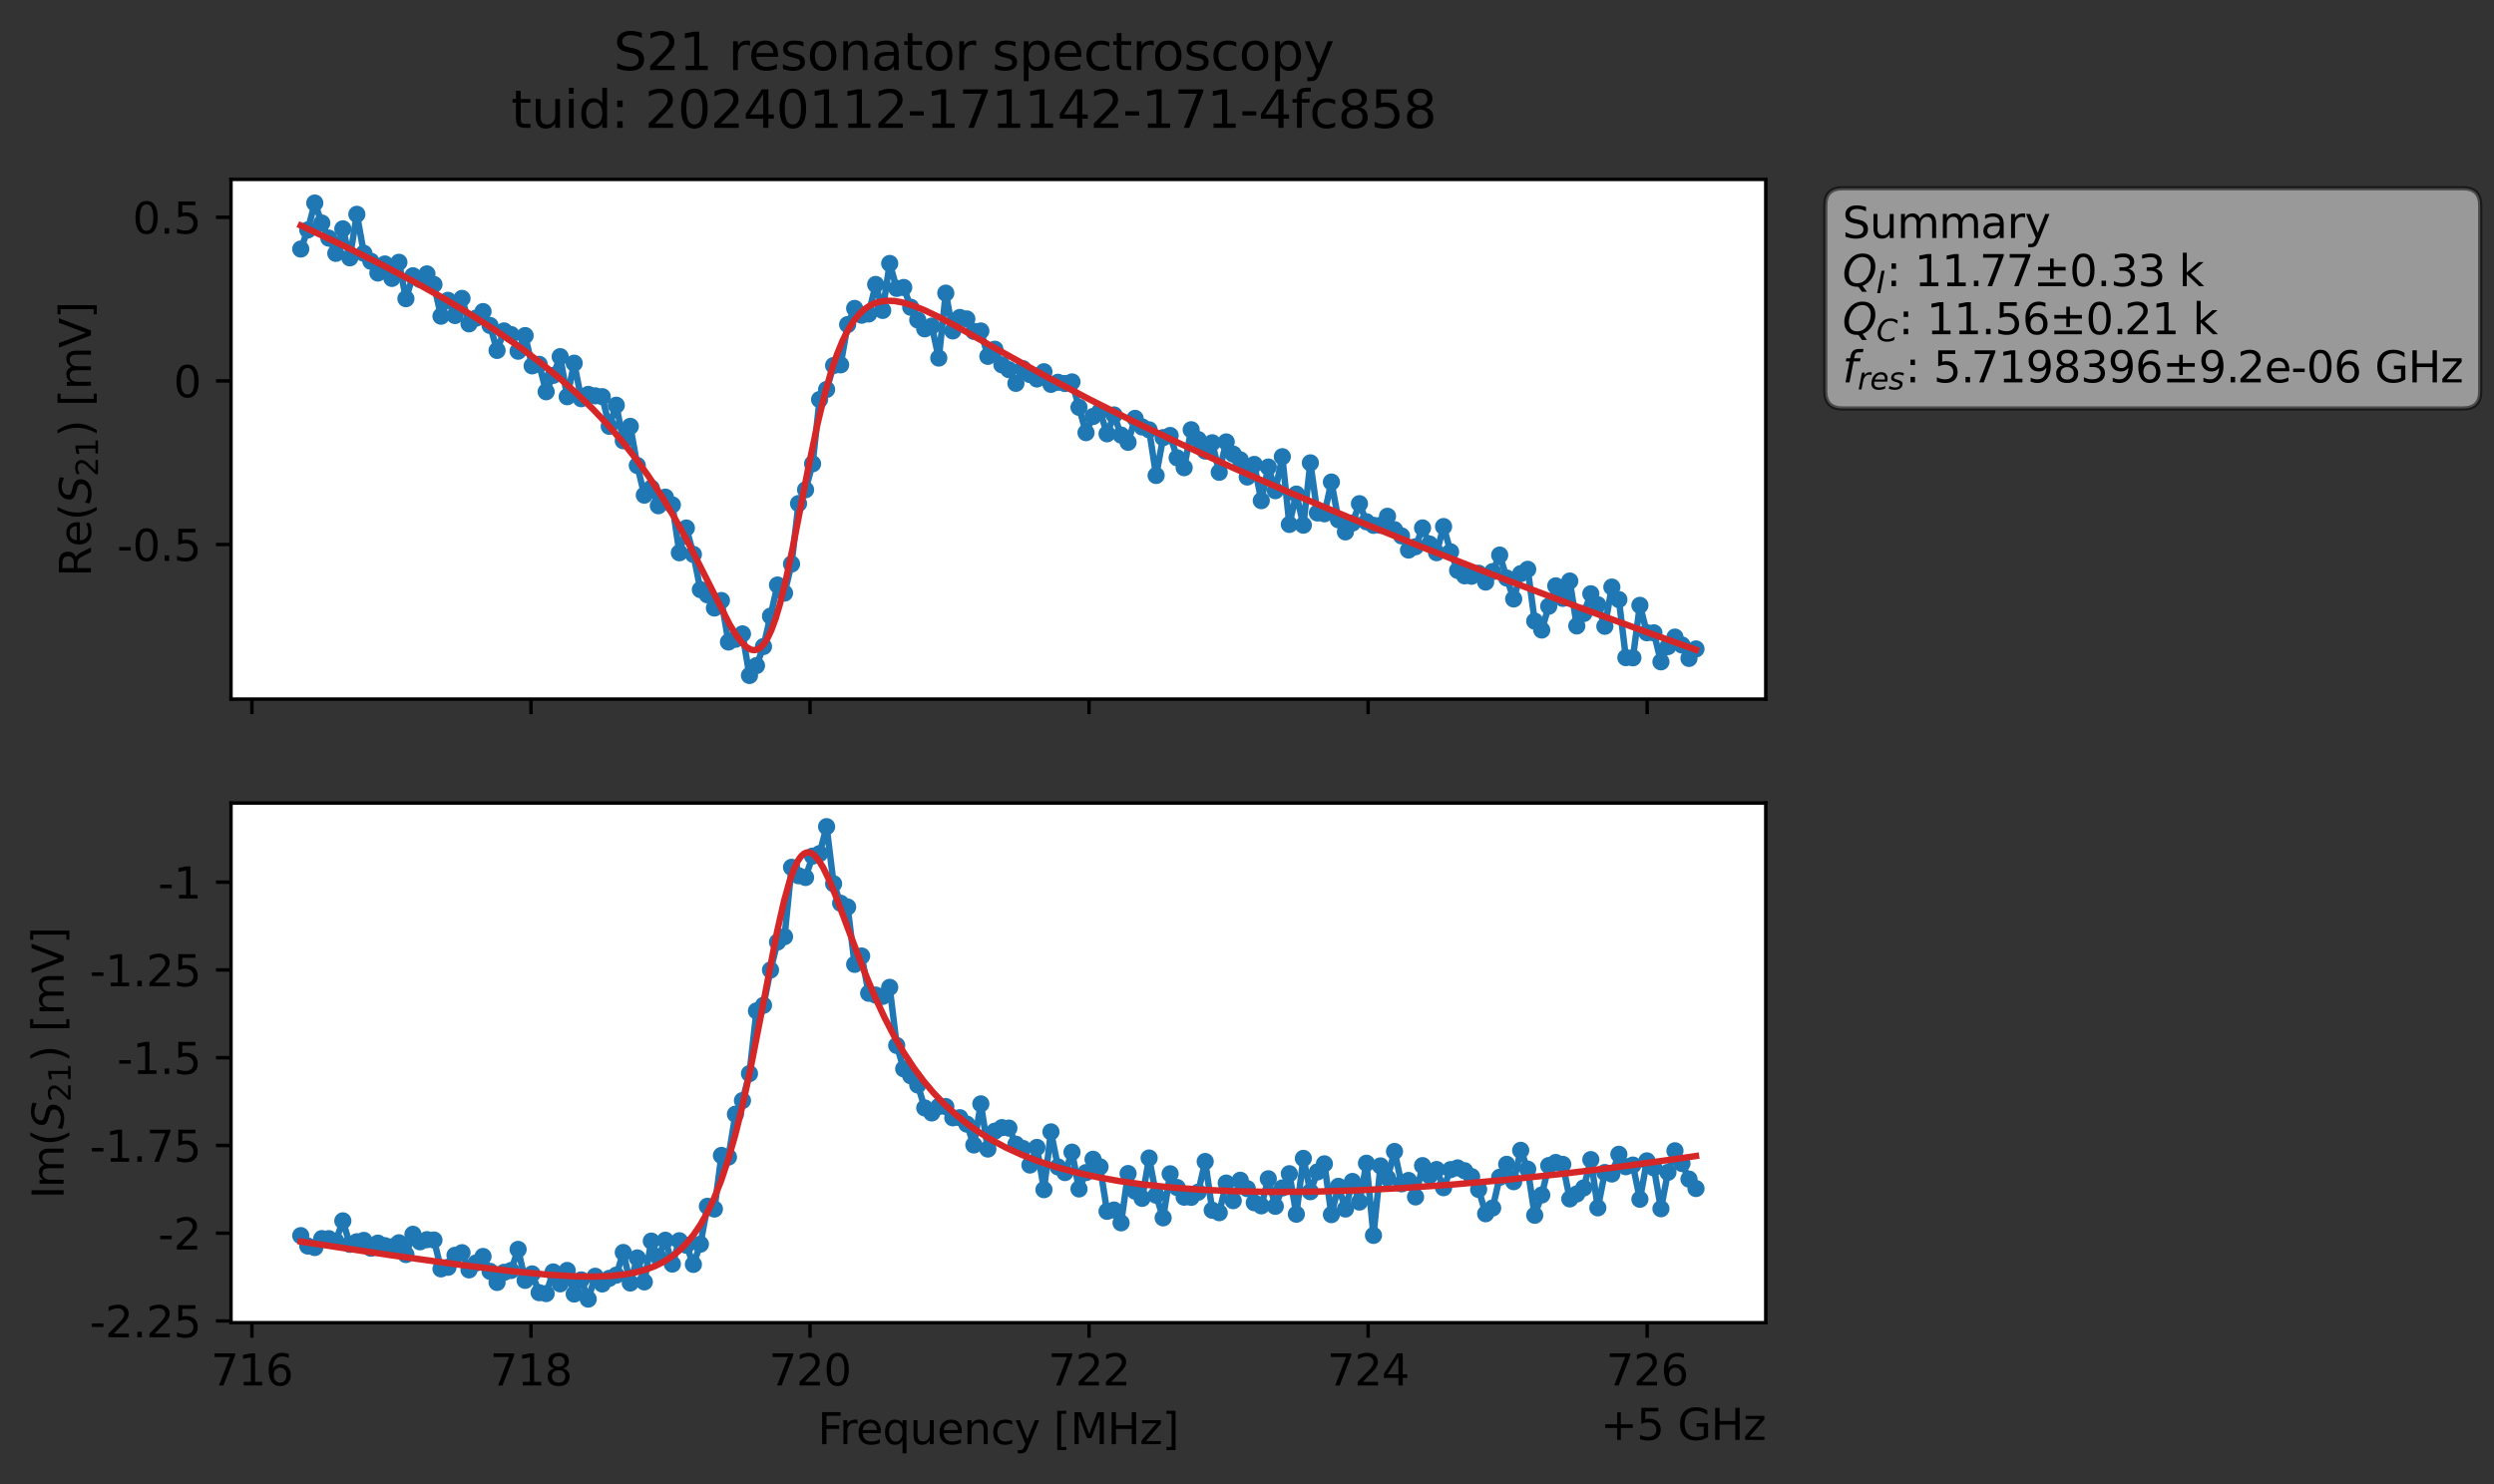 <?xml version="1.0" encoding="utf-8" standalone="no"?>
<!DOCTYPE svg PUBLIC "-//W3C//DTD SVG 1.1//EN"
  "http://www.w3.org/Graphics/SVG/1.1/DTD/svg11.dtd">
<svg xmlns:xlink="http://www.w3.org/1999/xlink" width="580.328pt" height="345.428pt" viewBox="0 0 580.328 345.428" xmlns="http://www.w3.org/2000/svg" version="1.1">
 <rect x="0" y="0" width="580.328" height="345.428" fill="#333333" stroke="none"/>
 <defs>
  <style type="text/css">*{stroke-linejoin: round; stroke-linecap: butt}</style>
 </defs>
 <g id="figure_1">
  <g id="patch_1">
   <path d="M 0 345.428 
L 580.328 345.428 
L 580.328 -0 
L 0 -0 
L 0 345.428 
z
" style="fill: none; opacity: 0"/>
  </g>
  <g id="axes_1">
   <g id="patch_2">
    <path d="M 53.752 162.72 
L 410.872 162.72 
L 410.872 41.76 
L 53.752 41.76 
z
" style="fill: #ffffff"/>
   </g>
   <g id="matplotlib.axis_1">
    <g id="xtick_1">
     <g id="line2d_1">
      <defs>
       <path id="ma397ebdc13" d="M 0 0 
L 0 3.5 
" style="stroke: #000000; stroke-width: 0.8"/>
      </defs>
      <g>
       <use xlink:href="#ma397ebdc13" x="58.621" y="162.72" style="stroke: #000000; stroke-width: 0.8"/>
      </g>
     </g>
    </g>
    <g id="xtick_2">
     <g id="line2d_2">
      <g>
       <use xlink:href="#ma397ebdc13" x="123.552" y="162.72" style="stroke: #000000; stroke-width: 0.8"/>
      </g>
     </g>
    </g>
    <g id="xtick_3">
     <g id="line2d_3">
      <g>
       <use xlink:href="#ma397ebdc13" x="188.483" y="162.72" style="stroke: #000000; stroke-width: 0.8"/>
      </g>
     </g>
    </g>
    <g id="xtick_4">
     <g id="line2d_4">
      <g>
       <use xlink:href="#ma397ebdc13" x="253.414" y="162.72" style="stroke: #000000; stroke-width: 0.8"/>
      </g>
     </g>
    </g>
    <g id="xtick_5">
     <g id="line2d_5">
      <g>
       <use xlink:href="#ma397ebdc13" x="318.345" y="162.72" style="stroke: #000000; stroke-width: 0.8"/>
      </g>
     </g>
    </g>
    <g id="xtick_6">
     <g id="line2d_6">
      <g>
       <use xlink:href="#ma397ebdc13" x="383.276" y="162.72" style="stroke: #000000; stroke-width: 0.8"/>
      </g>
     </g>
    </g>
   </g>
   <g id="matplotlib.axis_2">
    <g id="ytick_1">
     <g id="line2d_7">
      <defs>
       <path id="m605ddb5dd5" d="M 0 0 
L -3.5 0 
" style="stroke: #000000; stroke-width: 0.8"/>
      </defs>
      <g>
       <use xlink:href="#m605ddb5dd5" x="53.752" y="126.738" style="stroke: #000000; stroke-width: 0.8"/>
      </g>
     </g>
     <g id="text_1">
      <!-- -0.5 -->
      <g transform="translate(27.241 130.538) scale(0.1 -0.1)">
       <defs>
        <path id="DejaVuSans-2d" d="M 313 2009 
L 1997 2009 
L 1997 1497 
L 313 1497 
L 313 2009 
z
" transform="scale(0.016)"/>
        <path id="DejaVuSans-30" d="M 2034 4250 
Q 1547 4250 1301 3770 
Q 1056 3291 1056 2328 
Q 1056 1369 1301 889 
Q 1547 409 2034 409 
Q 2525 409 2770 889 
Q 3016 1369 3016 2328 
Q 3016 3291 2770 3770 
Q 2525 4250 2034 4250 
z
M 2034 4750 
Q 2819 4750 3233 4129 
Q 3647 3509 3647 2328 
Q 3647 1150 3233 529 
Q 2819 -91 2034 -91 
Q 1250 -91 836 529 
Q 422 1150 422 2328 
Q 422 3509 836 4129 
Q 1250 4750 2034 4750 
z
" transform="scale(0.016)"/>
        <path id="DejaVuSans-2e" d="M 684 794 
L 1344 794 
L 1344 0 
L 684 0 
L 684 794 
z
" transform="scale(0.016)"/>
        <path id="DejaVuSans-35" d="M 691 4666 
L 3169 4666 
L 3169 4134 
L 1269 4134 
L 1269 2991 
Q 1406 3038 1543 3061 
Q 1681 3084 1819 3084 
Q 2600 3084 3056 2656 
Q 3513 2228 3513 1497 
Q 3513 744 3044 326 
Q 2575 -91 1722 -91 
Q 1428 -91 1123 -41 
Q 819 9 494 109 
L 494 744 
Q 775 591 1075 516 
Q 1375 441 1709 441 
Q 2250 441 2565 725 
Q 2881 1009 2881 1497 
Q 2881 1984 2565 2268 
Q 2250 2553 1709 2553 
Q 1456 2553 1204 2497 
Q 953 2441 691 2322 
L 691 4666 
z
" transform="scale(0.016)"/>
       </defs>
       <use xlink:href="#DejaVuSans-2d"/>
       <use xlink:href="#DejaVuSans-30" x="36.084"/>
       <use xlink:href="#DejaVuSans-2e" x="99.707"/>
       <use xlink:href="#DejaVuSans-35" x="131.494"/>
      </g>
     </g>
    </g>
    <g id="ytick_2">
     <g id="line2d_8">
      <g>
       <use xlink:href="#m605ddb5dd5" x="53.752" y="88.654" style="stroke: #000000; stroke-width: 0.8"/>
      </g>
     </g>
     <g id="text_2">
      <!-- 0 -->
      <g transform="translate(40.389 92.453) scale(0.1 -0.1)">
       <use xlink:href="#DejaVuSans-30"/>
      </g>
     </g>
    </g>
    <g id="ytick_3">
     <g id="line2d_9">
      <g>
       <use xlink:href="#m605ddb5dd5" x="53.752" y="50.57" style="stroke: #000000; stroke-width: 0.8"/>
      </g>
     </g>
     <g id="text_3">
      <!-- 0.5 -->
      <g transform="translate(30.848 54.369) scale(0.1 -0.1)">
       <use xlink:href="#DejaVuSans-30"/>
       <use xlink:href="#DejaVuSans-2e" x="63.623"/>
       <use xlink:href="#DejaVuSans-35" x="95.41"/>
      </g>
     </g>
    </g>
    <g id="text_4">
     <!-- Re$(S_{21})$ [mV] -->
     <g transform="translate(21.161 134.24) rotate(-90) scale(0.1 -0.1)">
      <defs>
       <path id="DejaVuSans-52" d="M 2841 2188 
Q 3044 2119 3236 1894 
Q 3428 1669 3622 1275 
L 4263 0 
L 3584 0 
L 2988 1197 
Q 2756 1666 2539 1819 
Q 2322 1972 1947 1972 
L 1259 1972 
L 1259 0 
L 628 0 
L 628 4666 
L 2053 4666 
Q 2853 4666 3247 4331 
Q 3641 3997 3641 3322 
Q 3641 2881 3436 2590 
Q 3231 2300 2841 2188 
z
M 1259 4147 
L 1259 2491 
L 2053 2491 
Q 2509 2491 2742 2702 
Q 2975 2913 2975 3322 
Q 2975 3731 2742 3939 
Q 2509 4147 2053 4147 
L 1259 4147 
z
" transform="scale(0.016)"/>
       <path id="DejaVuSans-65" d="M 3597 1894 
L 3597 1613 
L 953 1613 
Q 991 1019 1311 708 
Q 1631 397 2203 397 
Q 2534 397 2845 478 
Q 3156 559 3463 722 
L 3463 178 
Q 3153 47 2828 -22 
Q 2503 -91 2169 -91 
Q 1331 -91 842 396 
Q 353 884 353 1716 
Q 353 2575 817 3079 
Q 1281 3584 2069 3584 
Q 2775 3584 3186 3129 
Q 3597 2675 3597 1894 
z
M 3022 2063 
Q 3016 2534 2758 2815 
Q 2500 3097 2075 3097 
Q 1594 3097 1305 2825 
Q 1016 2553 972 2059 
L 3022 2063 
z
" transform="scale(0.016)"/>
       <path id="DejaVuSans-28" d="M 1984 4856 
Q 1566 4138 1362 3434 
Q 1159 2731 1159 2009 
Q 1159 1288 1364 580 
Q 1569 -128 1984 -844 
L 1484 -844 
Q 1016 -109 783 600 
Q 550 1309 550 2009 
Q 550 2706 781 3412 
Q 1013 4119 1484 4856 
L 1984 4856 
z
" transform="scale(0.016)"/>
       <path id="DejaVuSans-Oblique-53" d="M 3859 4513 
L 3738 3897 
Q 3422 4066 3111 4152 
Q 2800 4238 2509 4238 
Q 1944 4238 1609 3991 
Q 1275 3744 1275 3334 
Q 1275 3109 1398 2989 
Q 1522 2869 2034 2731 
L 2413 2638 
Q 3053 2472 3303 2217 
Q 3553 1963 3553 1503 
Q 3553 797 2998 353 
Q 2444 -91 1538 -91 
Q 1166 -91 791 -17 
Q 416 56 38 206 
L 166 856 
Q 513 641 861 531 
Q 1209 422 1556 422 
Q 2147 422 2503 684 
Q 2859 947 2859 1369 
Q 2859 1650 2717 1795 
Q 2575 1941 2106 2059 
L 1728 2156 
Q 1081 2325 845 2545 
Q 609 2766 609 3163 
Q 609 3859 1145 4304 
Q 1681 4750 2541 4750 
Q 2875 4750 3203 4690 
Q 3531 4631 3859 4513 
z
" transform="scale(0.016)"/>
       <path id="DejaVuSans-32" d="M 1228 531 
L 3431 531 
L 3431 0 
L 469 0 
L 469 531 
Q 828 903 1448 1529 
Q 2069 2156 2228 2338 
Q 2531 2678 2651 2914 
Q 2772 3150 2772 3378 
Q 2772 3750 2511 3984 
Q 2250 4219 1831 4219 
Q 1534 4219 1204 4116 
Q 875 4013 500 3803 
L 500 4441 
Q 881 4594 1212 4672 
Q 1544 4750 1819 4750 
Q 2544 4750 2975 4387 
Q 3406 4025 3406 3419 
Q 3406 3131 3298 2873 
Q 3191 2616 2906 2266 
Q 2828 2175 2409 1742 
Q 1991 1309 1228 531 
z
" transform="scale(0.016)"/>
       <path id="DejaVuSans-31" d="M 794 531 
L 1825 531 
L 1825 4091 
L 703 3866 
L 703 4441 
L 1819 4666 
L 2450 4666 
L 2450 531 
L 3481 531 
L 3481 0 
L 794 0 
L 794 531 
z
" transform="scale(0.016)"/>
       <path id="DejaVuSans-29" d="M 513 4856 
L 1013 4856 
Q 1481 4119 1714 3412 
Q 1947 2706 1947 2009 
Q 1947 1309 1714 600 
Q 1481 -109 1013 -844 
L 513 -844 
Q 928 -128 1133 580 
Q 1338 1288 1338 2009 
Q 1338 2731 1133 3434 
Q 928 4138 513 4856 
z
" transform="scale(0.016)"/>
       <path id="DejaVuSans-20" transform="scale(0.016)"/>
       <path id="DejaVuSans-5b" d="M 550 4863 
L 1875 4863 
L 1875 4416 
L 1125 4416 
L 1125 -397 
L 1875 -397 
L 1875 -844 
L 550 -844 
L 550 4863 
z
" transform="scale(0.016)"/>
       <path id="DejaVuSans-6d" d="M 3328 2828 
Q 3544 3216 3844 3400 
Q 4144 3584 4550 3584 
Q 5097 3584 5394 3201 
Q 5691 2819 5691 2113 
L 5691 0 
L 5113 0 
L 5113 2094 
Q 5113 2597 4934 2840 
Q 4756 3084 4391 3084 
Q 3944 3084 3684 2787 
Q 3425 2491 3425 1978 
L 3425 0 
L 2847 0 
L 2847 2094 
Q 2847 2600 2669 2842 
Q 2491 3084 2119 3084 
Q 1678 3084 1418 2786 
Q 1159 2488 1159 1978 
L 1159 0 
L 581 0 
L 581 3500 
L 1159 3500 
L 1159 2956 
Q 1356 3278 1631 3431 
Q 1906 3584 2284 3584 
Q 2666 3584 2933 3390 
Q 3200 3197 3328 2828 
z
" transform="scale(0.016)"/>
       <path id="DejaVuSans-56" d="M 1831 0 
L 50 4666 
L 709 4666 
L 2188 738 
L 3669 4666 
L 4325 4666 
L 2547 0 
L 1831 0 
z
" transform="scale(0.016)"/>
       <path id="DejaVuSans-5d" d="M 1947 4863 
L 1947 -844 
L 622 -844 
L 622 -397 
L 1369 -397 
L 1369 4416 
L 622 4416 
L 622 4863 
L 1947 4863 
z
" transform="scale(0.016)"/>
      </defs>
      <use xlink:href="#DejaVuSans-52" transform="translate(0 0.016)"/>
      <use xlink:href="#DejaVuSans-65" transform="translate(69.482 0.016)"/>
      <use xlink:href="#DejaVuSans-28" transform="translate(131.006 0.016)"/>
      <use xlink:href="#DejaVuSans-Oblique-53" transform="translate(170.02 0.016)"/>
      <use xlink:href="#DejaVuSans-32" transform="translate(233.496 -16.391) scale(0.7)"/>
      <use xlink:href="#DejaVuSans-31" transform="translate(278.032 -16.391) scale(0.7)"/>
      <use xlink:href="#DejaVuSans-29" transform="translate(325.303 0.016)"/>
      <use xlink:href="#DejaVuSans-20" transform="translate(364.316 0.016)"/>
      <use xlink:href="#DejaVuSans-5b" transform="translate(396.104 0.016)"/>
      <use xlink:href="#DejaVuSans-6d" transform="translate(435.117 0.016)"/>
      <use xlink:href="#DejaVuSans-56" transform="translate(532.529 0.016)"/>
      <use xlink:href="#DejaVuSans-5d" transform="translate(600.938 0.016)"/>
     </g>
    </g>
   </g>
   <g id="line2d_10">
    <path d="M 69.984 57.966 
L 71.616 53.526 
L 73.247 47.258 
L 74.879 51.917 
L 78.141 58.973 
L 79.773 53.265 
L 81.404 60.012 
L 83.036 49.88 
L 84.667 58.951 
L 86.299 60.808 
L 87.93 63.545 
L 89.561 61.446 
L 91.193 64.803 
L 92.824 61.047 
L 94.456 69.522 
L 96.087 64.191 
L 97.719 65.057 
L 99.35 63.754 
L 100.981 66.214 
L 102.613 73.597 
L 104.244 69.905 
L 105.876 73.439 
L 107.507 69.455 
L 109.139 75.382 
L 110.77 74.052 
L 112.401 72.525 
L 114.033 75.759 
L 115.664 81.561 
L 117.296 77.024 
L 118.927 77.876 
L 120.559 81.744 
L 122.19 78.108 
L 123.821 85.158 
L 125.453 84.796 
L 127.084 91.185 
L 128.716 87.371 
L 130.347 83.014 
L 131.979 92.343 
L 133.61 84.533 
L 135.241 92.804 
L 136.873 91.803 
L 138.504 92.135 
L 140.136 92.322 
L 141.767 99.226 
L 143.399 94.318 
L 145.03 102.591 
L 146.661 99.238 
L 148.293 108.343 
L 149.924 115.249 
L 151.556 113.614 
L 153.187 117.715 
L 154.819 115.715 
L 156.45 117.514 
L 158.082 128.661 
L 159.713 122.9 
L 161.344 129.043 
L 162.976 137.241 
L 164.607 138.45 
L 166.239 141.518 
L 167.87 139.779 
L 169.502 149.434 
L 171.133 148.792 
L 172.764 147.541 
L 174.396 157.222 
L 176.027 154.923 
L 177.659 150.482 
L 180.922 136.169 
L 182.553 138.047 
L 184.184 131.277 
L 185.816 117.201 
L 187.447 114 
L 189.079 107.951 
L 190.71 92.995 
L 192.342 90.649 
L 193.973 85.077 
L 195.604 84.917 
L 197.236 75.547 
L 198.867 71.788 
L 200.499 73.365 
L 202.13 73.079 
L 203.762 66.207 
L 205.393 72.256 
L 207.024 61.323 
L 208.656 67.125 
L 210.287 66.913 
L 211.919 71.519 
L 213.55 74.476 
L 215.182 76.545 
L 216.813 75.905 
L 218.444 83.339 
L 220.076 68.23 
L 221.707 77.028 
L 223.339 73.893 
L 224.97 74.238 
L 226.602 77.133 
L 228.233 77.041 
L 229.864 82.942 
L 231.496 81.287 
L 233.127 84.918 
L 234.759 86.038 
L 236.39 89.226 
L 238.022 85.807 
L 239.653 87.186 
L 241.284 88.213 
L 242.916 86.526 
L 244.547 89.461 
L 246.179 88.976 
L 247.81 89.272 
L 249.442 88.89 
L 252.704 100.706 
L 254.336 96.94 
L 255.967 95.73 
L 257.599 100.971 
L 259.23 96.581 
L 260.862 101.265 
L 262.493 102.954 
L 264.124 97.38 
L 265.756 99.369 
L 267.387 100.04 
L 269.019 110.67 
L 270.65 101.864 
L 272.282 101.359 
L 273.913 106.565 
L 275.544 108.857 
L 277.176 100.027 
L 278.807 102.305 
L 280.439 104.992 
L 282.07 103.057 
L 283.702 109.931 
L 285.333 102.86 
L 286.964 105.695 
L 288.596 107.028 
L 290.227 111.028 
L 291.859 108.1 
L 293.49 116.532 
L 295.122 108.711 
L 296.753 114.212 
L 298.384 106.301 
L 300.016 122.067 
L 301.647 115.002 
L 303.279 122.236 
L 304.91 107.736 
L 306.542 119.394 
L 308.173 119.591 
L 309.804 112.2 
L 311.436 120.985 
L 313.067 123.806 
L 314.699 121.742 
L 316.33 117.235 
L 317.962 121.451 
L 319.593 122.275 
L 321.224 122.267 
L 322.856 120.167 
L 324.487 123.292 
L 326.119 124.733 
L 327.75 128.034 
L 329.382 127.253 
L 331.013 122.878 
L 332.644 126.624 
L 334.276 128.651 
L 335.907 122.559 
L 337.539 128.438 
L 339.17 132.761 
L 340.802 134.024 
L 342.433 134.117 
L 344.065 133.432 
L 345.696 135.483 
L 347.327 133.05 
L 348.959 129.195 
L 350.59 134.536 
L 352.222 139.415 
L 353.853 133.519 
L 355.485 132.509 
L 357.116 144.573 
L 358.747 146.644 
L 360.379 141.103 
L 362.01 136.362 
L 363.642 139.274 
L 365.273 135.24 
L 366.905 145.695 
L 368.536 142.799 
L 370.167 138.208 
L 371.799 140.762 
L 373.43 145.773 
L 375.062 136.643 
L 376.693 139.552 
L 378.325 153.072 
L 379.956 153.11 
L 381.587 140.896 
L 383.219 147.281 
L 384.85 147.301 
L 386.482 154.048 
L 388.113 150.496 
L 389.745 148.291 
L 391.376 150.129 
L 393.007 153.252 
L 394.639 151.042 
L 394.639 151.042 
" clip-path="url(#p7147ac4759)" style="fill: none; stroke: #1f77b4; stroke-width: 1.5; stroke-linecap: square"/>
    <defs>
     <path id="maf0d12d86a" d="M 0 1.5 
C 0.398 1.5 0.779 1.342 1.061 1.061 
C 1.342 0.779 1.5 0.398 1.5 0 
C 1.5 -0.398 1.342 -0.779 1.061 -1.061 
C 0.779 -1.342 0.398 -1.5 0 -1.5 
C -0.398 -1.5 -0.779 -1.342 -1.061 -1.061 
C -1.342 -0.779 -1.5 -0.398 -1.5 0 
C -1.5 0.398 -1.342 0.779 -1.061 1.061 
C -0.779 1.342 -0.398 1.5 0 1.5 
z
" style="stroke: #1f77b4"/>
    </defs>
    <g clip-path="url(#p7147ac4759)">
     <use xlink:href="#maf0d12d86a" x="69.984" y="57.966" style="fill: #1f77b4; stroke: #1f77b4"/>
     <use xlink:href="#maf0d12d86a" x="71.616" y="53.526" style="fill: #1f77b4; stroke: #1f77b4"/>
     <use xlink:href="#maf0d12d86a" x="73.247" y="47.258" style="fill: #1f77b4; stroke: #1f77b4"/>
     <use xlink:href="#maf0d12d86a" x="74.879" y="51.917" style="fill: #1f77b4; stroke: #1f77b4"/>
     <use xlink:href="#maf0d12d86a" x="76.51" y="55.428" style="fill: #1f77b4; stroke: #1f77b4"/>
     <use xlink:href="#maf0d12d86a" x="78.141" y="58.973" style="fill: #1f77b4; stroke: #1f77b4"/>
     <use xlink:href="#maf0d12d86a" x="79.773" y="53.265" style="fill: #1f77b4; stroke: #1f77b4"/>
     <use xlink:href="#maf0d12d86a" x="81.404" y="60.012" style="fill: #1f77b4; stroke: #1f77b4"/>
     <use xlink:href="#maf0d12d86a" x="83.036" y="49.88" style="fill: #1f77b4; stroke: #1f77b4"/>
     <use xlink:href="#maf0d12d86a" x="84.667" y="58.951" style="fill: #1f77b4; stroke: #1f77b4"/>
     <use xlink:href="#maf0d12d86a" x="86.299" y="60.808" style="fill: #1f77b4; stroke: #1f77b4"/>
     <use xlink:href="#maf0d12d86a" x="87.93" y="63.545" style="fill: #1f77b4; stroke: #1f77b4"/>
     <use xlink:href="#maf0d12d86a" x="89.561" y="61.446" style="fill: #1f77b4; stroke: #1f77b4"/>
     <use xlink:href="#maf0d12d86a" x="91.193" y="64.803" style="fill: #1f77b4; stroke: #1f77b4"/>
     <use xlink:href="#maf0d12d86a" x="92.824" y="61.047" style="fill: #1f77b4; stroke: #1f77b4"/>
     <use xlink:href="#maf0d12d86a" x="94.456" y="69.522" style="fill: #1f77b4; stroke: #1f77b4"/>
     <use xlink:href="#maf0d12d86a" x="96.087" y="64.191" style="fill: #1f77b4; stroke: #1f77b4"/>
     <use xlink:href="#maf0d12d86a" x="97.719" y="65.057" style="fill: #1f77b4; stroke: #1f77b4"/>
     <use xlink:href="#maf0d12d86a" x="99.35" y="63.754" style="fill: #1f77b4; stroke: #1f77b4"/>
     <use xlink:href="#maf0d12d86a" x="100.981" y="66.214" style="fill: #1f77b4; stroke: #1f77b4"/>
     <use xlink:href="#maf0d12d86a" x="102.613" y="73.597" style="fill: #1f77b4; stroke: #1f77b4"/>
     <use xlink:href="#maf0d12d86a" x="104.244" y="69.905" style="fill: #1f77b4; stroke: #1f77b4"/>
     <use xlink:href="#maf0d12d86a" x="105.876" y="73.439" style="fill: #1f77b4; stroke: #1f77b4"/>
     <use xlink:href="#maf0d12d86a" x="107.507" y="69.455" style="fill: #1f77b4; stroke: #1f77b4"/>
     <use xlink:href="#maf0d12d86a" x="109.139" y="75.382" style="fill: #1f77b4; stroke: #1f77b4"/>
     <use xlink:href="#maf0d12d86a" x="110.77" y="74.052" style="fill: #1f77b4; stroke: #1f77b4"/>
     <use xlink:href="#maf0d12d86a" x="112.401" y="72.525" style="fill: #1f77b4; stroke: #1f77b4"/>
     <use xlink:href="#maf0d12d86a" x="114.033" y="75.759" style="fill: #1f77b4; stroke: #1f77b4"/>
     <use xlink:href="#maf0d12d86a" x="115.664" y="81.561" style="fill: #1f77b4; stroke: #1f77b4"/>
     <use xlink:href="#maf0d12d86a" x="117.296" y="77.024" style="fill: #1f77b4; stroke: #1f77b4"/>
     <use xlink:href="#maf0d12d86a" x="118.927" y="77.876" style="fill: #1f77b4; stroke: #1f77b4"/>
     <use xlink:href="#maf0d12d86a" x="120.559" y="81.744" style="fill: #1f77b4; stroke: #1f77b4"/>
     <use xlink:href="#maf0d12d86a" x="122.19" y="78.108" style="fill: #1f77b4; stroke: #1f77b4"/>
     <use xlink:href="#maf0d12d86a" x="123.821" y="85.158" style="fill: #1f77b4; stroke: #1f77b4"/>
     <use xlink:href="#maf0d12d86a" x="125.453" y="84.796" style="fill: #1f77b4; stroke: #1f77b4"/>
     <use xlink:href="#maf0d12d86a" x="127.084" y="91.185" style="fill: #1f77b4; stroke: #1f77b4"/>
     <use xlink:href="#maf0d12d86a" x="128.716" y="87.371" style="fill: #1f77b4; stroke: #1f77b4"/>
     <use xlink:href="#maf0d12d86a" x="130.347" y="83.014" style="fill: #1f77b4; stroke: #1f77b4"/>
     <use xlink:href="#maf0d12d86a" x="131.979" y="92.343" style="fill: #1f77b4; stroke: #1f77b4"/>
     <use xlink:href="#maf0d12d86a" x="133.61" y="84.533" style="fill: #1f77b4; stroke: #1f77b4"/>
     <use xlink:href="#maf0d12d86a" x="135.241" y="92.804" style="fill: #1f77b4; stroke: #1f77b4"/>
     <use xlink:href="#maf0d12d86a" x="136.873" y="91.803" style="fill: #1f77b4; stroke: #1f77b4"/>
     <use xlink:href="#maf0d12d86a" x="138.504" y="92.135" style="fill: #1f77b4; stroke: #1f77b4"/>
     <use xlink:href="#maf0d12d86a" x="140.136" y="92.322" style="fill: #1f77b4; stroke: #1f77b4"/>
     <use xlink:href="#maf0d12d86a" x="141.767" y="99.226" style="fill: #1f77b4; stroke: #1f77b4"/>
     <use xlink:href="#maf0d12d86a" x="143.399" y="94.318" style="fill: #1f77b4; stroke: #1f77b4"/>
     <use xlink:href="#maf0d12d86a" x="145.03" y="102.591" style="fill: #1f77b4; stroke: #1f77b4"/>
     <use xlink:href="#maf0d12d86a" x="146.661" y="99.238" style="fill: #1f77b4; stroke: #1f77b4"/>
     <use xlink:href="#maf0d12d86a" x="148.293" y="108.343" style="fill: #1f77b4; stroke: #1f77b4"/>
     <use xlink:href="#maf0d12d86a" x="149.924" y="115.249" style="fill: #1f77b4; stroke: #1f77b4"/>
     <use xlink:href="#maf0d12d86a" x="151.556" y="113.614" style="fill: #1f77b4; stroke: #1f77b4"/>
     <use xlink:href="#maf0d12d86a" x="153.187" y="117.715" style="fill: #1f77b4; stroke: #1f77b4"/>
     <use xlink:href="#maf0d12d86a" x="154.819" y="115.715" style="fill: #1f77b4; stroke: #1f77b4"/>
     <use xlink:href="#maf0d12d86a" x="156.45" y="117.514" style="fill: #1f77b4; stroke: #1f77b4"/>
     <use xlink:href="#maf0d12d86a" x="158.082" y="128.661" style="fill: #1f77b4; stroke: #1f77b4"/>
     <use xlink:href="#maf0d12d86a" x="159.713" y="122.9" style="fill: #1f77b4; stroke: #1f77b4"/>
     <use xlink:href="#maf0d12d86a" x="161.344" y="129.043" style="fill: #1f77b4; stroke: #1f77b4"/>
     <use xlink:href="#maf0d12d86a" x="162.976" y="137.241" style="fill: #1f77b4; stroke: #1f77b4"/>
     <use xlink:href="#maf0d12d86a" x="164.607" y="138.45" style="fill: #1f77b4; stroke: #1f77b4"/>
     <use xlink:href="#maf0d12d86a" x="166.239" y="141.518" style="fill: #1f77b4; stroke: #1f77b4"/>
     <use xlink:href="#maf0d12d86a" x="167.87" y="139.779" style="fill: #1f77b4; stroke: #1f77b4"/>
     <use xlink:href="#maf0d12d86a" x="169.502" y="149.434" style="fill: #1f77b4; stroke: #1f77b4"/>
     <use xlink:href="#maf0d12d86a" x="171.133" y="148.792" style="fill: #1f77b4; stroke: #1f77b4"/>
     <use xlink:href="#maf0d12d86a" x="172.764" y="147.541" style="fill: #1f77b4; stroke: #1f77b4"/>
     <use xlink:href="#maf0d12d86a" x="174.396" y="157.222" style="fill: #1f77b4; stroke: #1f77b4"/>
     <use xlink:href="#maf0d12d86a" x="176.027" y="154.923" style="fill: #1f77b4; stroke: #1f77b4"/>
     <use xlink:href="#maf0d12d86a" x="177.659" y="150.482" style="fill: #1f77b4; stroke: #1f77b4"/>
     <use xlink:href="#maf0d12d86a" x="179.29" y="143.411" style="fill: #1f77b4; stroke: #1f77b4"/>
     <use xlink:href="#maf0d12d86a" x="180.922" y="136.169" style="fill: #1f77b4; stroke: #1f77b4"/>
     <use xlink:href="#maf0d12d86a" x="182.553" y="138.047" style="fill: #1f77b4; stroke: #1f77b4"/>
     <use xlink:href="#maf0d12d86a" x="184.184" y="131.277" style="fill: #1f77b4; stroke: #1f77b4"/>
     <use xlink:href="#maf0d12d86a" x="185.816" y="117.201" style="fill: #1f77b4; stroke: #1f77b4"/>
     <use xlink:href="#maf0d12d86a" x="187.447" y="114" style="fill: #1f77b4; stroke: #1f77b4"/>
     <use xlink:href="#maf0d12d86a" x="189.079" y="107.951" style="fill: #1f77b4; stroke: #1f77b4"/>
     <use xlink:href="#maf0d12d86a" x="190.71" y="92.995" style="fill: #1f77b4; stroke: #1f77b4"/>
     <use xlink:href="#maf0d12d86a" x="192.342" y="90.649" style="fill: #1f77b4; stroke: #1f77b4"/>
     <use xlink:href="#maf0d12d86a" x="193.973" y="85.077" style="fill: #1f77b4; stroke: #1f77b4"/>
     <use xlink:href="#maf0d12d86a" x="195.604" y="84.917" style="fill: #1f77b4; stroke: #1f77b4"/>
     <use xlink:href="#maf0d12d86a" x="197.236" y="75.547" style="fill: #1f77b4; stroke: #1f77b4"/>
     <use xlink:href="#maf0d12d86a" x="198.867" y="71.788" style="fill: #1f77b4; stroke: #1f77b4"/>
     <use xlink:href="#maf0d12d86a" x="200.499" y="73.365" style="fill: #1f77b4; stroke: #1f77b4"/>
     <use xlink:href="#maf0d12d86a" x="202.13" y="73.079" style="fill: #1f77b4; stroke: #1f77b4"/>
     <use xlink:href="#maf0d12d86a" x="203.762" y="66.207" style="fill: #1f77b4; stroke: #1f77b4"/>
     <use xlink:href="#maf0d12d86a" x="205.393" y="72.256" style="fill: #1f77b4; stroke: #1f77b4"/>
     <use xlink:href="#maf0d12d86a" x="207.024" y="61.323" style="fill: #1f77b4; stroke: #1f77b4"/>
     <use xlink:href="#maf0d12d86a" x="208.656" y="67.125" style="fill: #1f77b4; stroke: #1f77b4"/>
     <use xlink:href="#maf0d12d86a" x="210.287" y="66.913" style="fill: #1f77b4; stroke: #1f77b4"/>
     <use xlink:href="#maf0d12d86a" x="211.919" y="71.519" style="fill: #1f77b4; stroke: #1f77b4"/>
     <use xlink:href="#maf0d12d86a" x="213.55" y="74.476" style="fill: #1f77b4; stroke: #1f77b4"/>
     <use xlink:href="#maf0d12d86a" x="215.182" y="76.545" style="fill: #1f77b4; stroke: #1f77b4"/>
     <use xlink:href="#maf0d12d86a" x="216.813" y="75.905" style="fill: #1f77b4; stroke: #1f77b4"/>
     <use xlink:href="#maf0d12d86a" x="218.444" y="83.339" style="fill: #1f77b4; stroke: #1f77b4"/>
     <use xlink:href="#maf0d12d86a" x="220.076" y="68.23" style="fill: #1f77b4; stroke: #1f77b4"/>
     <use xlink:href="#maf0d12d86a" x="221.707" y="77.028" style="fill: #1f77b4; stroke: #1f77b4"/>
     <use xlink:href="#maf0d12d86a" x="223.339" y="73.893" style="fill: #1f77b4; stroke: #1f77b4"/>
     <use xlink:href="#maf0d12d86a" x="224.97" y="74.238" style="fill: #1f77b4; stroke: #1f77b4"/>
     <use xlink:href="#maf0d12d86a" x="226.602" y="77.133" style="fill: #1f77b4; stroke: #1f77b4"/>
     <use xlink:href="#maf0d12d86a" x="228.233" y="77.041" style="fill: #1f77b4; stroke: #1f77b4"/>
     <use xlink:href="#maf0d12d86a" x="229.864" y="82.942" style="fill: #1f77b4; stroke: #1f77b4"/>
     <use xlink:href="#maf0d12d86a" x="231.496" y="81.287" style="fill: #1f77b4; stroke: #1f77b4"/>
     <use xlink:href="#maf0d12d86a" x="233.127" y="84.918" style="fill: #1f77b4; stroke: #1f77b4"/>
     <use xlink:href="#maf0d12d86a" x="234.759" y="86.038" style="fill: #1f77b4; stroke: #1f77b4"/>
     <use xlink:href="#maf0d12d86a" x="236.39" y="89.226" style="fill: #1f77b4; stroke: #1f77b4"/>
     <use xlink:href="#maf0d12d86a" x="238.022" y="85.807" style="fill: #1f77b4; stroke: #1f77b4"/>
     <use xlink:href="#maf0d12d86a" x="239.653" y="87.186" style="fill: #1f77b4; stroke: #1f77b4"/>
     <use xlink:href="#maf0d12d86a" x="241.284" y="88.213" style="fill: #1f77b4; stroke: #1f77b4"/>
     <use xlink:href="#maf0d12d86a" x="242.916" y="86.526" style="fill: #1f77b4; stroke: #1f77b4"/>
     <use xlink:href="#maf0d12d86a" x="244.547" y="89.461" style="fill: #1f77b4; stroke: #1f77b4"/>
     <use xlink:href="#maf0d12d86a" x="246.179" y="88.976" style="fill: #1f77b4; stroke: #1f77b4"/>
     <use xlink:href="#maf0d12d86a" x="247.81" y="89.272" style="fill: #1f77b4; stroke: #1f77b4"/>
     <use xlink:href="#maf0d12d86a" x="249.442" y="88.89" style="fill: #1f77b4; stroke: #1f77b4"/>
     <use xlink:href="#maf0d12d86a" x="251.073" y="94.803" style="fill: #1f77b4; stroke: #1f77b4"/>
     <use xlink:href="#maf0d12d86a" x="252.704" y="100.706" style="fill: #1f77b4; stroke: #1f77b4"/>
     <use xlink:href="#maf0d12d86a" x="254.336" y="96.94" style="fill: #1f77b4; stroke: #1f77b4"/>
     <use xlink:href="#maf0d12d86a" x="255.967" y="95.73" style="fill: #1f77b4; stroke: #1f77b4"/>
     <use xlink:href="#maf0d12d86a" x="257.599" y="100.971" style="fill: #1f77b4; stroke: #1f77b4"/>
     <use xlink:href="#maf0d12d86a" x="259.23" y="96.581" style="fill: #1f77b4; stroke: #1f77b4"/>
     <use xlink:href="#maf0d12d86a" x="260.862" y="101.265" style="fill: #1f77b4; stroke: #1f77b4"/>
     <use xlink:href="#maf0d12d86a" x="262.493" y="102.954" style="fill: #1f77b4; stroke: #1f77b4"/>
     <use xlink:href="#maf0d12d86a" x="264.124" y="97.38" style="fill: #1f77b4; stroke: #1f77b4"/>
     <use xlink:href="#maf0d12d86a" x="265.756" y="99.369" style="fill: #1f77b4; stroke: #1f77b4"/>
     <use xlink:href="#maf0d12d86a" x="267.387" y="100.04" style="fill: #1f77b4; stroke: #1f77b4"/>
     <use xlink:href="#maf0d12d86a" x="269.019" y="110.67" style="fill: #1f77b4; stroke: #1f77b4"/>
     <use xlink:href="#maf0d12d86a" x="270.65" y="101.864" style="fill: #1f77b4; stroke: #1f77b4"/>
     <use xlink:href="#maf0d12d86a" x="272.282" y="101.359" style="fill: #1f77b4; stroke: #1f77b4"/>
     <use xlink:href="#maf0d12d86a" x="273.913" y="106.565" style="fill: #1f77b4; stroke: #1f77b4"/>
     <use xlink:href="#maf0d12d86a" x="275.544" y="108.857" style="fill: #1f77b4; stroke: #1f77b4"/>
     <use xlink:href="#maf0d12d86a" x="277.176" y="100.027" style="fill: #1f77b4; stroke: #1f77b4"/>
     <use xlink:href="#maf0d12d86a" x="278.807" y="102.305" style="fill: #1f77b4; stroke: #1f77b4"/>
     <use xlink:href="#maf0d12d86a" x="280.439" y="104.992" style="fill: #1f77b4; stroke: #1f77b4"/>
     <use xlink:href="#maf0d12d86a" x="282.07" y="103.057" style="fill: #1f77b4; stroke: #1f77b4"/>
     <use xlink:href="#maf0d12d86a" x="283.702" y="109.931" style="fill: #1f77b4; stroke: #1f77b4"/>
     <use xlink:href="#maf0d12d86a" x="285.333" y="102.86" style="fill: #1f77b4; stroke: #1f77b4"/>
     <use xlink:href="#maf0d12d86a" x="286.964" y="105.695" style="fill: #1f77b4; stroke: #1f77b4"/>
     <use xlink:href="#maf0d12d86a" x="288.596" y="107.028" style="fill: #1f77b4; stroke: #1f77b4"/>
     <use xlink:href="#maf0d12d86a" x="290.227" y="111.028" style="fill: #1f77b4; stroke: #1f77b4"/>
     <use xlink:href="#maf0d12d86a" x="291.859" y="108.1" style="fill: #1f77b4; stroke: #1f77b4"/>
     <use xlink:href="#maf0d12d86a" x="293.49" y="116.532" style="fill: #1f77b4; stroke: #1f77b4"/>
     <use xlink:href="#maf0d12d86a" x="295.122" y="108.711" style="fill: #1f77b4; stroke: #1f77b4"/>
     <use xlink:href="#maf0d12d86a" x="296.753" y="114.212" style="fill: #1f77b4; stroke: #1f77b4"/>
     <use xlink:href="#maf0d12d86a" x="298.384" y="106.301" style="fill: #1f77b4; stroke: #1f77b4"/>
     <use xlink:href="#maf0d12d86a" x="300.016" y="122.067" style="fill: #1f77b4; stroke: #1f77b4"/>
     <use xlink:href="#maf0d12d86a" x="301.647" y="115.002" style="fill: #1f77b4; stroke: #1f77b4"/>
     <use xlink:href="#maf0d12d86a" x="303.279" y="122.236" style="fill: #1f77b4; stroke: #1f77b4"/>
     <use xlink:href="#maf0d12d86a" x="304.91" y="107.736" style="fill: #1f77b4; stroke: #1f77b4"/>
     <use xlink:href="#maf0d12d86a" x="306.542" y="119.394" style="fill: #1f77b4; stroke: #1f77b4"/>
     <use xlink:href="#maf0d12d86a" x="308.173" y="119.591" style="fill: #1f77b4; stroke: #1f77b4"/>
     <use xlink:href="#maf0d12d86a" x="309.804" y="112.2" style="fill: #1f77b4; stroke: #1f77b4"/>
     <use xlink:href="#maf0d12d86a" x="311.436" y="120.985" style="fill: #1f77b4; stroke: #1f77b4"/>
     <use xlink:href="#maf0d12d86a" x="313.067" y="123.806" style="fill: #1f77b4; stroke: #1f77b4"/>
     <use xlink:href="#maf0d12d86a" x="314.699" y="121.742" style="fill: #1f77b4; stroke: #1f77b4"/>
     <use xlink:href="#maf0d12d86a" x="316.33" y="117.235" style="fill: #1f77b4; stroke: #1f77b4"/>
     <use xlink:href="#maf0d12d86a" x="317.962" y="121.451" style="fill: #1f77b4; stroke: #1f77b4"/>
     <use xlink:href="#maf0d12d86a" x="319.593" y="122.275" style="fill: #1f77b4; stroke: #1f77b4"/>
     <use xlink:href="#maf0d12d86a" x="321.224" y="122.267" style="fill: #1f77b4; stroke: #1f77b4"/>
     <use xlink:href="#maf0d12d86a" x="322.856" y="120.167" style="fill: #1f77b4; stroke: #1f77b4"/>
     <use xlink:href="#maf0d12d86a" x="324.487" y="123.292" style="fill: #1f77b4; stroke: #1f77b4"/>
     <use xlink:href="#maf0d12d86a" x="326.119" y="124.733" style="fill: #1f77b4; stroke: #1f77b4"/>
     <use xlink:href="#maf0d12d86a" x="327.75" y="128.034" style="fill: #1f77b4; stroke: #1f77b4"/>
     <use xlink:href="#maf0d12d86a" x="329.382" y="127.253" style="fill: #1f77b4; stroke: #1f77b4"/>
     <use xlink:href="#maf0d12d86a" x="331.013" y="122.878" style="fill: #1f77b4; stroke: #1f77b4"/>
     <use xlink:href="#maf0d12d86a" x="332.644" y="126.624" style="fill: #1f77b4; stroke: #1f77b4"/>
     <use xlink:href="#maf0d12d86a" x="334.276" y="128.651" style="fill: #1f77b4; stroke: #1f77b4"/>
     <use xlink:href="#maf0d12d86a" x="335.907" y="122.559" style="fill: #1f77b4; stroke: #1f77b4"/>
     <use xlink:href="#maf0d12d86a" x="337.539" y="128.438" style="fill: #1f77b4; stroke: #1f77b4"/>
     <use xlink:href="#maf0d12d86a" x="339.17" y="132.761" style="fill: #1f77b4; stroke: #1f77b4"/>
     <use xlink:href="#maf0d12d86a" x="340.802" y="134.024" style="fill: #1f77b4; stroke: #1f77b4"/>
     <use xlink:href="#maf0d12d86a" x="342.433" y="134.117" style="fill: #1f77b4; stroke: #1f77b4"/>
     <use xlink:href="#maf0d12d86a" x="344.065" y="133.432" style="fill: #1f77b4; stroke: #1f77b4"/>
     <use xlink:href="#maf0d12d86a" x="345.696" y="135.483" style="fill: #1f77b4; stroke: #1f77b4"/>
     <use xlink:href="#maf0d12d86a" x="347.327" y="133.05" style="fill: #1f77b4; stroke: #1f77b4"/>
     <use xlink:href="#maf0d12d86a" x="348.959" y="129.195" style="fill: #1f77b4; stroke: #1f77b4"/>
     <use xlink:href="#maf0d12d86a" x="350.59" y="134.536" style="fill: #1f77b4; stroke: #1f77b4"/>
     <use xlink:href="#maf0d12d86a" x="352.222" y="139.415" style="fill: #1f77b4; stroke: #1f77b4"/>
     <use xlink:href="#maf0d12d86a" x="353.853" y="133.519" style="fill: #1f77b4; stroke: #1f77b4"/>
     <use xlink:href="#maf0d12d86a" x="355.485" y="132.509" style="fill: #1f77b4; stroke: #1f77b4"/>
     <use xlink:href="#maf0d12d86a" x="357.116" y="144.573" style="fill: #1f77b4; stroke: #1f77b4"/>
     <use xlink:href="#maf0d12d86a" x="358.747" y="146.644" style="fill: #1f77b4; stroke: #1f77b4"/>
     <use xlink:href="#maf0d12d86a" x="360.379" y="141.103" style="fill: #1f77b4; stroke: #1f77b4"/>
     <use xlink:href="#maf0d12d86a" x="362.01" y="136.362" style="fill: #1f77b4; stroke: #1f77b4"/>
     <use xlink:href="#maf0d12d86a" x="363.642" y="139.274" style="fill: #1f77b4; stroke: #1f77b4"/>
     <use xlink:href="#maf0d12d86a" x="365.273" y="135.24" style="fill: #1f77b4; stroke: #1f77b4"/>
     <use xlink:href="#maf0d12d86a" x="366.905" y="145.695" style="fill: #1f77b4; stroke: #1f77b4"/>
     <use xlink:href="#maf0d12d86a" x="368.536" y="142.799" style="fill: #1f77b4; stroke: #1f77b4"/>
     <use xlink:href="#maf0d12d86a" x="370.167" y="138.208" style="fill: #1f77b4; stroke: #1f77b4"/>
     <use xlink:href="#maf0d12d86a" x="371.799" y="140.762" style="fill: #1f77b4; stroke: #1f77b4"/>
     <use xlink:href="#maf0d12d86a" x="373.43" y="145.773" style="fill: #1f77b4; stroke: #1f77b4"/>
     <use xlink:href="#maf0d12d86a" x="375.062" y="136.643" style="fill: #1f77b4; stroke: #1f77b4"/>
     <use xlink:href="#maf0d12d86a" x="376.693" y="139.552" style="fill: #1f77b4; stroke: #1f77b4"/>
     <use xlink:href="#maf0d12d86a" x="378.325" y="153.072" style="fill: #1f77b4; stroke: #1f77b4"/>
     <use xlink:href="#maf0d12d86a" x="379.956" y="153.11" style="fill: #1f77b4; stroke: #1f77b4"/>
     <use xlink:href="#maf0d12d86a" x="381.587" y="140.896" style="fill: #1f77b4; stroke: #1f77b4"/>
     <use xlink:href="#maf0d12d86a" x="383.219" y="147.281" style="fill: #1f77b4; stroke: #1f77b4"/>
     <use xlink:href="#maf0d12d86a" x="384.85" y="147.301" style="fill: #1f77b4; stroke: #1f77b4"/>
     <use xlink:href="#maf0d12d86a" x="386.482" y="154.048" style="fill: #1f77b4; stroke: #1f77b4"/>
     <use xlink:href="#maf0d12d86a" x="388.113" y="150.496" style="fill: #1f77b4; stroke: #1f77b4"/>
     <use xlink:href="#maf0d12d86a" x="389.745" y="148.291" style="fill: #1f77b4; stroke: #1f77b4"/>
     <use xlink:href="#maf0d12d86a" x="391.376" y="150.129" style="fill: #1f77b4; stroke: #1f77b4"/>
     <use xlink:href="#maf0d12d86a" x="393.007" y="153.252" style="fill: #1f77b4; stroke: #1f77b4"/>
     <use xlink:href="#maf0d12d86a" x="394.639" y="151.042" style="fill: #1f77b4; stroke: #1f77b4"/>
    </g>
   </g>
   <g id="line2d_11">
    <path d="M 69.984 52.497 
L 80.059 57.246 
L 88.833 61.618 
L 96.633 65.738 
L 103.782 69.76 
L 110.282 73.673 
L 116.131 77.46 
L 121.331 81.09 
L 126.206 84.773 
L 130.43 88.236 
L 134.33 91.704 
L 137.905 95.158 
L 141.48 98.927 
L 144.73 102.677 
L 147.979 106.79 
L 150.904 110.85 
L 153.829 115.293 
L 156.754 120.157 
L 159.679 125.455 
L 162.928 131.799 
L 169.753 145.31 
L 171.378 147.949 
L 172.678 149.639 
L 173.653 150.574 
L 174.628 151.156 
L 175.278 151.315 
L 175.928 151.27 
L 176.578 151.001 
L 177.228 150.492 
L 177.877 149.729 
L 178.527 148.7 
L 179.502 146.644 
L 180.477 143.969 
L 181.452 140.696 
L 182.752 135.49 
L 184.377 127.915 
L 187.952 109.559 
L 190.227 98.673 
L 191.852 91.938 
L 193.477 86.24 
L 194.776 82.44 
L 196.076 79.279 
L 197.376 76.707 
L 198.676 74.659 
L 199.976 73.071 
L 201.276 71.88 
L 202.576 71.026 
L 203.876 70.457 
L 205.176 70.128 
L 206.476 69.997 
L 208.101 70.064 
L 210.05 70.41 
L 212.325 71.087 
L 214.925 72.115 
L 218.175 73.65 
L 222.725 76.059 
L 232.474 81.552 
L 243.848 87.858 
L 253.598 92.997 
L 263.672 98.046 
L 274.396 103.17 
L 286.421 108.661 
L 299.745 114.492 
L 314.369 120.644 
L 330.293 127.1 
L 347.517 133.844 
L 366.041 140.856 
L 385.214 147.876 
L 394.639 151.242 
L 394.639 151.242 
" clip-path="url(#p7147ac4759)" style="fill: none; stroke: #d62728; stroke-width: 1.5; stroke-linecap: square"/>
   </g>
   <g id="patch_3">
    <path d="M 53.752 162.72 
L 53.752 41.76 
" style="fill: none; stroke: #000000; stroke-width: 0.8; stroke-linejoin: miter; stroke-linecap: square"/>
   </g>
   <g id="patch_4">
    <path d="M 410.872 162.72 
L 410.872 41.76 
" style="fill: none; stroke: #000000; stroke-width: 0.8; stroke-linejoin: miter; stroke-linecap: square"/>
   </g>
   <g id="patch_5">
    <path d="M 53.752 162.72 
L 410.872 162.72 
" style="fill: none; stroke: #000000; stroke-width: 0.8; stroke-linejoin: miter; stroke-linecap: square"/>
   </g>
   <g id="patch_6">
    <path d="M 53.752 41.76 
L 410.872 41.76 
" style="fill: none; stroke: #000000; stroke-width: 0.8; stroke-linejoin: miter; stroke-linecap: square"/>
   </g>
   <g id="text_5">
    <g id="patch_7">
     <path d="M 428.728 95.08 
L 573.128 95.08 
Q 577.128 95.08 577.128 91.08 
L 577.128 47.808 
Q 577.128 43.808 573.128 43.808 
L 428.728 43.808 
Q 424.728 43.808 424.728 47.808 
L 424.728 91.08 
Q 424.728 95.08 428.728 95.08 
z
" style="fill: #ffffff; opacity: 0.5; stroke: #000000; stroke-linejoin: miter"/>
    </g>
    <!-- Summary -->
    <g transform="translate(428.728 55.406) scale(0.1 -0.1)">
     <defs>
      <path id="DejaVuSans-53" d="M 3425 4513 
L 3425 3897 
Q 3066 4069 2747 4153 
Q 2428 4238 2131 4238 
Q 1616 4238 1336 4038 
Q 1056 3838 1056 3469 
Q 1056 3159 1242 3001 
Q 1428 2844 1947 2747 
L 2328 2669 
Q 3034 2534 3370 2195 
Q 3706 1856 3706 1288 
Q 3706 609 3251 259 
Q 2797 -91 1919 -91 
Q 1588 -91 1214 -16 
Q 841 59 441 206 
L 441 856 
Q 825 641 1194 531 
Q 1563 422 1919 422 
Q 2459 422 2753 634 
Q 3047 847 3047 1241 
Q 3047 1584 2836 1778 
Q 2625 1972 2144 2069 
L 1759 2144 
Q 1053 2284 737 2584 
Q 422 2884 422 3419 
Q 422 4038 858 4394 
Q 1294 4750 2059 4750 
Q 2388 4750 2728 4690 
Q 3069 4631 3425 4513 
z
" transform="scale(0.016)"/>
      <path id="DejaVuSans-75" d="M 544 1381 
L 544 3500 
L 1119 3500 
L 1119 1403 
Q 1119 906 1312 657 
Q 1506 409 1894 409 
Q 2359 409 2629 706 
Q 2900 1003 2900 1516 
L 2900 3500 
L 3475 3500 
L 3475 0 
L 2900 0 
L 2900 538 
Q 2691 219 2414 64 
Q 2138 -91 1772 -91 
Q 1169 -91 856 284 
Q 544 659 544 1381 
z
M 1991 3584 
L 1991 3584 
z
" transform="scale(0.016)"/>
      <path id="DejaVuSans-61" d="M 2194 1759 
Q 1497 1759 1228 1600 
Q 959 1441 959 1056 
Q 959 750 1161 570 
Q 1363 391 1709 391 
Q 2188 391 2477 730 
Q 2766 1069 2766 1631 
L 2766 1759 
L 2194 1759 
z
M 3341 1997 
L 3341 0 
L 2766 0 
L 2766 531 
Q 2569 213 2275 61 
Q 1981 -91 1556 -91 
Q 1019 -91 701 211 
Q 384 513 384 1019 
Q 384 1609 779 1909 
Q 1175 2209 1959 2209 
L 2766 2209 
L 2766 2266 
Q 2766 2663 2505 2880 
Q 2244 3097 1772 3097 
Q 1472 3097 1187 3025 
Q 903 2953 641 2809 
L 641 3341 
Q 956 3463 1253 3523 
Q 1550 3584 1831 3584 
Q 2591 3584 2966 3190 
Q 3341 2797 3341 1997 
z
" transform="scale(0.016)"/>
      <path id="DejaVuSans-72" d="M 2631 2963 
Q 2534 3019 2420 3045 
Q 2306 3072 2169 3072 
Q 1681 3072 1420 2755 
Q 1159 2438 1159 1844 
L 1159 0 
L 581 0 
L 581 3500 
L 1159 3500 
L 1159 2956 
Q 1341 3275 1631 3429 
Q 1922 3584 2338 3584 
Q 2397 3584 2469 3576 
Q 2541 3569 2628 3553 
L 2631 2963 
z
" transform="scale(0.016)"/>
      <path id="DejaVuSans-79" d="M 2059 -325 
Q 1816 -950 1584 -1140 
Q 1353 -1331 966 -1331 
L 506 -1331 
L 506 -850 
L 844 -850 
Q 1081 -850 1212 -737 
Q 1344 -625 1503 -206 
L 1606 56 
L 191 3500 
L 800 3500 
L 1894 763 
L 2988 3500 
L 3597 3500 
L 2059 -325 
z
" transform="scale(0.016)"/>
     </defs>
     <use xlink:href="#DejaVuSans-53"/>
     <use xlink:href="#DejaVuSans-75" x="63.477"/>
     <use xlink:href="#DejaVuSans-6d" x="126.855"/>
     <use xlink:href="#DejaVuSans-6d" x="224.268"/>
     <use xlink:href="#DejaVuSans-61" x="321.68"/>
     <use xlink:href="#DejaVuSans-72" x="382.959"/>
     <use xlink:href="#DejaVuSans-79" x="424.072"/>
    </g>
    <!-- $Q_I$: 11.77$\pm$0.33 k -->
    <g transform="translate(428.728 66.604) scale(0.1 -0.1)">
     <defs>
      <path id="DejaVuSans-Oblique-51" d="M 2309 -84 
Q 2275 -88 2237 -89 
Q 2200 -91 2125 -91 
Q 1250 -91 756 411 
Q 263 913 263 1797 
Q 263 2319 452 2844 
Q 641 3369 978 3788 
Q 1369 4269 1858 4509 
Q 2347 4750 2938 4750 
Q 3794 4750 4287 4245 
Q 4781 3741 4781 2869 
Q 4781 1928 4265 1147 
Q 3750 366 2919 44 
L 3553 -825 
L 2847 -825 
L 2309 -84 
z
M 2919 4238 
Q 2400 4238 2003 3986 
Q 1606 3734 1313 3219 
Q 1125 2891 1026 2522 
Q 928 2153 928 1778 
Q 928 1128 1239 775 
Q 1550 422 2119 422 
Q 2631 422 3032 676 
Q 3434 931 3719 1434 
Q 3909 1772 4009 2142 
Q 4109 2513 4109 2881 
Q 4109 3528 3796 3883 
Q 3484 4238 2919 4238 
z
" transform="scale(0.016)"/>
      <path id="DejaVuSans-Oblique-49" d="M 1081 4666 
L 1716 4666 
L 806 0 
L 172 0 
L 1081 4666 
z
" transform="scale(0.016)"/>
      <path id="DejaVuSans-3a" d="M 750 794 
L 1409 794 
L 1409 0 
L 750 0 
L 750 794 
z
M 750 3309 
L 1409 3309 
L 1409 2516 
L 750 2516 
L 750 3309 
z
" transform="scale(0.016)"/>
      <path id="DejaVuSans-37" d="M 525 4666 
L 3525 4666 
L 3525 4397 
L 1831 0 
L 1172 0 
L 2766 4134 
L 525 4134 
L 525 4666 
z
" transform="scale(0.016)"/>
      <path id="DejaVuSans-b1" d="M 2944 4013 
L 2944 2803 
L 4684 2803 
L 4684 2272 
L 2944 2272 
L 2944 1063 
L 2419 1063 
L 2419 2272 
L 678 2272 
L 678 2803 
L 2419 2803 
L 2419 4013 
L 2944 4013 
z
M 678 531 
L 4684 531 
L 4684 0 
L 678 0 
L 678 531 
z
" transform="scale(0.016)"/>
      <path id="DejaVuSans-33" d="M 2597 2516 
Q 3050 2419 3304 2112 
Q 3559 1806 3559 1356 
Q 3559 666 3084 287 
Q 2609 -91 1734 -91 
Q 1441 -91 1130 -33 
Q 819 25 488 141 
L 488 750 
Q 750 597 1062 519 
Q 1375 441 1716 441 
Q 2309 441 2620 675 
Q 2931 909 2931 1356 
Q 2931 1769 2642 2001 
Q 2353 2234 1838 2234 
L 1294 2234 
L 1294 2753 
L 1863 2753 
Q 2328 2753 2575 2939 
Q 2822 3125 2822 3475 
Q 2822 3834 2567 4026 
Q 2313 4219 1838 4219 
Q 1578 4219 1281 4162 
Q 984 4106 628 3988 
L 628 4550 
Q 988 4650 1302 4700 
Q 1616 4750 1894 4750 
Q 2613 4750 3031 4423 
Q 3450 4097 3450 3541 
Q 3450 3153 3228 2886 
Q 3006 2619 2597 2516 
z
" transform="scale(0.016)"/>
      <path id="DejaVuSans-6b" d="M 581 4863 
L 1159 4863 
L 1159 1991 
L 2875 3500 
L 3609 3500 
L 1753 1863 
L 3688 0 
L 2938 0 
L 1159 1709 
L 1159 0 
L 581 0 
L 581 4863 
z
" transform="scale(0.016)"/>
     </defs>
     <use xlink:href="#DejaVuSans-Oblique-51" transform="translate(0 0.016)"/>
     <use xlink:href="#DejaVuSans-Oblique-49" transform="translate(78.711 -16.391) scale(0.7)"/>
     <use xlink:href="#DejaVuSans-3a" transform="translate(102.09 0.016)"/>
     <use xlink:href="#DejaVuSans-20" transform="translate(135.781 0.016)"/>
     <use xlink:href="#DejaVuSans-31" transform="translate(167.568 0.016)"/>
     <use xlink:href="#DejaVuSans-31" transform="translate(231.191 0.016)"/>
     <use xlink:href="#DejaVuSans-2e" transform="translate(294.814 0.016)"/>
     <use xlink:href="#DejaVuSans-37" transform="translate(318.852 0.016)"/>
     <use xlink:href="#DejaVuSans-37" transform="translate(380.725 0.016)"/>
     <use xlink:href="#DejaVuSans-b1" transform="translate(444.348 0.016)"/>
     <use xlink:href="#DejaVuSans-30" transform="translate(528.137 0.016)"/>
     <use xlink:href="#DejaVuSans-2e" transform="translate(591.76 0.016)"/>
     <use xlink:href="#DejaVuSans-33" transform="translate(623.547 0.016)"/>
     <use xlink:href="#DejaVuSans-33" transform="translate(687.17 0.016)"/>
     <use xlink:href="#DejaVuSans-20" transform="translate(750.793 0.016)"/>
     <use xlink:href="#DejaVuSans-6b" transform="translate(782.58 0.016)"/>
    </g>
    <!-- $Q_C$: 11.56$\pm$0.21 k -->
    <g transform="translate(428.728 77.802) scale(0.1 -0.1)">
     <defs>
      <path id="DejaVuSans-Oblique-43" d="M 4447 4306 
L 4319 3641 
Q 4019 3944 3683 4091 
Q 3347 4238 2956 4238 
Q 2422 4238 2017 3981 
Q 1613 3725 1319 3200 
Q 1131 2863 1032 2486 
Q 934 2109 934 1728 
Q 934 1091 1264 756 
Q 1594 422 2222 422 
Q 2656 422 3056 561 
Q 3456 700 3834 978 
L 3688 231 
Q 3316 72 2936 -9 
Q 2556 -91 2175 -91 
Q 1278 -91 773 396 
Q 269 884 269 1753 
Q 269 2309 461 2846 
Q 653 3384 1013 3828 
Q 1394 4300 1883 4525 
Q 2372 4750 3022 4750 
Q 3422 4750 3780 4639 
Q 4138 4528 4447 4306 
z
" transform="scale(0.016)"/>
      <path id="DejaVuSans-36" d="M 2113 2584 
Q 1688 2584 1439 2293 
Q 1191 2003 1191 1497 
Q 1191 994 1439 701 
Q 1688 409 2113 409 
Q 2538 409 2786 701 
Q 3034 994 3034 1497 
Q 3034 2003 2786 2293 
Q 2538 2584 2113 2584 
z
M 3366 4563 
L 3366 3988 
Q 3128 4100 2886 4159 
Q 2644 4219 2406 4219 
Q 1781 4219 1451 3797 
Q 1122 3375 1075 2522 
Q 1259 2794 1537 2939 
Q 1816 3084 2150 3084 
Q 2853 3084 3261 2657 
Q 3669 2231 3669 1497 
Q 3669 778 3244 343 
Q 2819 -91 2113 -91 
Q 1303 -91 875 529 
Q 447 1150 447 2328 
Q 447 3434 972 4092 
Q 1497 4750 2381 4750 
Q 2619 4750 2861 4703 
Q 3103 4656 3366 4563 
z
" transform="scale(0.016)"/>
     </defs>
     <use xlink:href="#DejaVuSans-Oblique-51" transform="translate(0 0.016)"/>
     <use xlink:href="#DejaVuSans-Oblique-43" transform="translate(78.711 -16.391) scale(0.7)"/>
     <use xlink:href="#DejaVuSans-3a" transform="translate(130.322 0.016)"/>
     <use xlink:href="#DejaVuSans-20" transform="translate(164.014 0.016)"/>
     <use xlink:href="#DejaVuSans-31" transform="translate(195.801 0.016)"/>
     <use xlink:href="#DejaVuSans-31" transform="translate(259.424 0.016)"/>
     <use xlink:href="#DejaVuSans-2e" transform="translate(323.047 0.016)"/>
     <use xlink:href="#DejaVuSans-35" transform="translate(354.834 0.016)"/>
     <use xlink:href="#DejaVuSans-36" transform="translate(418.457 0.016)"/>
     <use xlink:href="#DejaVuSans-b1" transform="translate(482.08 0.016)"/>
     <use xlink:href="#DejaVuSans-30" transform="translate(565.869 0.016)"/>
     <use xlink:href="#DejaVuSans-2e" transform="translate(629.492 0.016)"/>
     <use xlink:href="#DejaVuSans-32" transform="translate(655.779 0.016)"/>
     <use xlink:href="#DejaVuSans-31" transform="translate(719.402 0.016)"/>
     <use xlink:href="#DejaVuSans-20" transform="translate(783.025 0.016)"/>
     <use xlink:href="#DejaVuSans-6b" transform="translate(814.812 0.016)"/>
    </g>
    <!-- $f_{res}$: 5.7198396$\pm$9.2e-06 GHz -->
    <g transform="translate(428.728 89) scale(0.1 -0.1)">
     <defs>
      <path id="DejaVuSans-Oblique-66" d="M 3059 4863 
L 2969 4384 
L 2419 4384 
Q 2106 4384 1964 4261 
Q 1822 4138 1753 3809 
L 1691 3500 
L 2638 3500 
L 2553 3053 
L 1606 3053 
L 1013 0 
L 434 0 
L 1031 3053 
L 481 3053 
L 563 3500 
L 1113 3500 
L 1159 3744 
Q 1278 4363 1576 4613 
Q 1875 4863 2516 4863 
L 3059 4863 
z
" transform="scale(0.016)"/>
      <path id="DejaVuSans-Oblique-72" d="M 2853 2969 
Q 2766 3016 2653 3041 
Q 2541 3066 2413 3066 
Q 1953 3066 1609 2717 
Q 1266 2369 1153 1784 
L 800 0 
L 225 0 
L 909 3500 
L 1484 3500 
L 1375 2956 
Q 1603 3259 1920 3421 
Q 2238 3584 2597 3584 
Q 2691 3584 2781 3573 
Q 2872 3563 2963 3538 
L 2853 2969 
z
" transform="scale(0.016)"/>
      <path id="DejaVuSans-Oblique-65" d="M 3078 2063 
Q 3088 2113 3092 2166 
Q 3097 2219 3097 2272 
Q 3097 2653 2873 2875 
Q 2650 3097 2266 3097 
Q 1838 3097 1509 2826 
Q 1181 2556 1013 2059 
L 3078 2063 
z
M 3578 1613 
L 903 1613 
Q 884 1494 878 1425 
Q 872 1356 872 1306 
Q 872 872 1139 634 
Q 1406 397 1894 397 
Q 2269 397 2603 481 
Q 2938 566 3225 728 
L 3116 159 
Q 2806 34 2476 -28 
Q 2147 -91 1806 -91 
Q 1078 -91 686 257 
Q 294 606 294 1247 
Q 294 1794 489 2264 
Q 684 2734 1063 3103 
Q 1306 3334 1642 3459 
Q 1978 3584 2356 3584 
Q 2950 3584 3301 3228 
Q 3653 2872 3653 2272 
Q 3653 2128 3634 1964 
Q 3616 1800 3578 1613 
z
" transform="scale(0.016)"/>
      <path id="DejaVuSans-Oblique-73" d="M 3200 3397 
L 3091 2853 
Q 2863 2978 2609 3040 
Q 2356 3103 2088 3103 
Q 1634 3103 1373 2948 
Q 1113 2794 1113 2528 
Q 1113 2219 1719 2053 
Q 1766 2041 1788 2034 
L 1972 1978 
Q 2547 1819 2739 1644 
Q 2931 1469 2931 1166 
Q 2931 609 2489 259 
Q 2047 -91 1331 -91 
Q 1053 -91 747 -37 
Q 441 16 72 128 
L 184 722 
Q 500 559 806 475 
Q 1113 391 1394 391 
Q 1816 391 2080 572 
Q 2344 753 2344 1031 
Q 2344 1331 1650 1516 
L 1591 1531 
L 1394 1581 
Q 956 1697 753 1886 
Q 550 2075 550 2369 
Q 550 2928 970 3256 
Q 1391 3584 2113 3584 
Q 2397 3584 2667 3537 
Q 2938 3491 3200 3397 
z
" transform="scale(0.016)"/>
      <path id="DejaVuSans-39" d="M 703 97 
L 703 672 
Q 941 559 1184 500 
Q 1428 441 1663 441 
Q 2288 441 2617 861 
Q 2947 1281 2994 2138 
Q 2813 1869 2534 1725 
Q 2256 1581 1919 1581 
Q 1219 1581 811 2004 
Q 403 2428 403 3163 
Q 403 3881 828 4315 
Q 1253 4750 1959 4750 
Q 2769 4750 3195 4129 
Q 3622 3509 3622 2328 
Q 3622 1225 3098 567 
Q 2575 -91 1691 -91 
Q 1453 -91 1209 -44 
Q 966 3 703 97 
z
M 1959 2075 
Q 2384 2075 2632 2365 
Q 2881 2656 2881 3163 
Q 2881 3666 2632 3958 
Q 2384 4250 1959 4250 
Q 1534 4250 1286 3958 
Q 1038 3666 1038 3163 
Q 1038 2656 1286 2365 
Q 1534 2075 1959 2075 
z
" transform="scale(0.016)"/>
      <path id="DejaVuSans-38" d="M 2034 2216 
Q 1584 2216 1326 1975 
Q 1069 1734 1069 1313 
Q 1069 891 1326 650 
Q 1584 409 2034 409 
Q 2484 409 2743 651 
Q 3003 894 3003 1313 
Q 3003 1734 2745 1975 
Q 2488 2216 2034 2216 
z
M 1403 2484 
Q 997 2584 770 2862 
Q 544 3141 544 3541 
Q 544 4100 942 4425 
Q 1341 4750 2034 4750 
Q 2731 4750 3128 4425 
Q 3525 4100 3525 3541 
Q 3525 3141 3298 2862 
Q 3072 2584 2669 2484 
Q 3125 2378 3379 2068 
Q 3634 1759 3634 1313 
Q 3634 634 3220 271 
Q 2806 -91 2034 -91 
Q 1263 -91 848 271 
Q 434 634 434 1313 
Q 434 1759 690 2068 
Q 947 2378 1403 2484 
z
M 1172 3481 
Q 1172 3119 1398 2916 
Q 1625 2713 2034 2713 
Q 2441 2713 2670 2916 
Q 2900 3119 2900 3481 
Q 2900 3844 2670 4047 
Q 2441 4250 2034 4250 
Q 1625 4250 1398 4047 
Q 1172 3844 1172 3481 
z
" transform="scale(0.016)"/>
      <path id="DejaVuSans-47" d="M 3809 666 
L 3809 1919 
L 2778 1919 
L 2778 2438 
L 4434 2438 
L 4434 434 
Q 4069 175 3628 42 
Q 3188 -91 2688 -91 
Q 1594 -91 976 548 
Q 359 1188 359 2328 
Q 359 3472 976 4111 
Q 1594 4750 2688 4750 
Q 3144 4750 3555 4637 
Q 3966 4525 4313 4306 
L 4313 3634 
Q 3963 3931 3569 4081 
Q 3175 4231 2741 4231 
Q 1884 4231 1454 3753 
Q 1025 3275 1025 2328 
Q 1025 1384 1454 906 
Q 1884 428 2741 428 
Q 3075 428 3337 486 
Q 3600 544 3809 666 
z
" transform="scale(0.016)"/>
      <path id="DejaVuSans-48" d="M 628 4666 
L 1259 4666 
L 1259 2753 
L 3553 2753 
L 3553 4666 
L 4184 4666 
L 4184 0 
L 3553 0 
L 3553 2222 
L 1259 2222 
L 1259 0 
L 628 0 
L 628 4666 
z
" transform="scale(0.016)"/>
      <path id="DejaVuSans-7a" d="M 353 3500 
L 3084 3500 
L 3084 2975 
L 922 459 
L 3084 459 
L 3084 0 
L 275 0 
L 275 525 
L 2438 3041 
L 353 3041 
L 353 3500 
z
" transform="scale(0.016)"/>
     </defs>
     <use xlink:href="#DejaVuSans-Oblique-66" transform="translate(0 0.016)"/>
     <use xlink:href="#DejaVuSans-Oblique-72" transform="translate(35.205 -16.391) scale(0.7)"/>
     <use xlink:href="#DejaVuSans-Oblique-65" transform="translate(63.984 -16.391) scale(0.7)"/>
     <use xlink:href="#DejaVuSans-Oblique-73" transform="translate(107.051 -16.391) scale(0.7)"/>
     <use xlink:href="#DejaVuSans-3a" transform="translate(146.255 0.016)"/>
     <use xlink:href="#DejaVuSans-20" transform="translate(179.946 0.016)"/>
     <use xlink:href="#DejaVuSans-35" transform="translate(211.733 0.016)"/>
     <use xlink:href="#DejaVuSans-2e" transform="translate(275.356 0.016)"/>
     <use xlink:href="#DejaVuSans-37" transform="translate(299.394 0.016)"/>
     <use xlink:href="#DejaVuSans-31" transform="translate(363.017 0.016)"/>
     <use xlink:href="#DejaVuSans-39" transform="translate(426.64 0.016)"/>
     <use xlink:href="#DejaVuSans-38" transform="translate(490.263 0.016)"/>
     <use xlink:href="#DejaVuSans-33" transform="translate(553.886 0.016)"/>
     <use xlink:href="#DejaVuSans-39" transform="translate(617.509 0.016)"/>
     <use xlink:href="#DejaVuSans-36" transform="translate(681.132 0.016)"/>
     <use xlink:href="#DejaVuSans-b1" transform="translate(744.755 0.016)"/>
     <use xlink:href="#DejaVuSans-39" transform="translate(828.544 0.016)"/>
     <use xlink:href="#DejaVuSans-2e" transform="translate(892.167 0.016)"/>
     <use xlink:href="#DejaVuSans-32" transform="translate(918.454 0.016)"/>
     <use xlink:href="#DejaVuSans-65" transform="translate(982.077 0.016)"/>
     <use xlink:href="#DejaVuSans-2d" transform="translate(1043.601 0.016)"/>
     <use xlink:href="#DejaVuSans-30" transform="translate(1079.685 0.016)"/>
     <use xlink:href="#DejaVuSans-36" transform="translate(1143.308 0.016)"/>
     <use xlink:href="#DejaVuSans-20" transform="translate(1206.931 0.016)"/>
     <use xlink:href="#DejaVuSans-47" transform="translate(1238.718 0.016)"/>
     <use xlink:href="#DejaVuSans-48" transform="translate(1316.208 0.016)"/>
     <use xlink:href="#DejaVuSans-7a" transform="translate(1391.403 0.016)"/>
    </g>
   </g>
  </g>
  <g id="axes_2">
   <g id="patch_8">
    <path d="M 53.752 307.872 
L 410.872 307.872 
L 410.872 186.912 
L 53.752 186.912 
z
" style="fill: #ffffff"/>
   </g>
   <g id="matplotlib.axis_3">
    <g id="xtick_7">
     <g id="line2d_12">
      <g>
       <use xlink:href="#ma397ebdc13" x="58.621" y="307.872" style="stroke: #000000; stroke-width: 0.8"/>
      </g>
     </g>
     <g id="text_6">
      <!-- 716 -->
      <g transform="translate(49.078 322.47) scale(0.1 -0.1)">
       <use xlink:href="#DejaVuSans-37"/>
       <use xlink:href="#DejaVuSans-31" x="63.623"/>
       <use xlink:href="#DejaVuSans-36" x="127.246"/>
      </g>
     </g>
    </g>
    <g id="xtick_8">
     <g id="line2d_13">
      <g>
       <use xlink:href="#ma397ebdc13" x="123.552" y="307.872" style="stroke: #000000; stroke-width: 0.8"/>
      </g>
     </g>
     <g id="text_7">
      <!-- 718 -->
      <g transform="translate(114.009 322.47) scale(0.1 -0.1)">
       <use xlink:href="#DejaVuSans-37"/>
       <use xlink:href="#DejaVuSans-31" x="63.623"/>
       <use xlink:href="#DejaVuSans-38" x="127.246"/>
      </g>
     </g>
    </g>
    <g id="xtick_9">
     <g id="line2d_14">
      <g>
       <use xlink:href="#ma397ebdc13" x="188.483" y="307.872" style="stroke: #000000; stroke-width: 0.8"/>
      </g>
     </g>
     <g id="text_8">
      <!-- 720 -->
      <g transform="translate(178.939 322.47) scale(0.1 -0.1)">
       <use xlink:href="#DejaVuSans-37"/>
       <use xlink:href="#DejaVuSans-32" x="63.623"/>
       <use xlink:href="#DejaVuSans-30" x="127.246"/>
      </g>
     </g>
    </g>
    <g id="xtick_10">
     <g id="line2d_15">
      <g>
       <use xlink:href="#ma397ebdc13" x="253.414" y="307.872" style="stroke: #000000; stroke-width: 0.8"/>
      </g>
     </g>
     <g id="text_9">
      <!-- 722 -->
      <g transform="translate(243.87 322.47) scale(0.1 -0.1)">
       <use xlink:href="#DejaVuSans-37"/>
       <use xlink:href="#DejaVuSans-32" x="63.623"/>
       <use xlink:href="#DejaVuSans-32" x="127.246"/>
      </g>
     </g>
    </g>
    <g id="xtick_11">
     <g id="line2d_16">
      <g>
       <use xlink:href="#ma397ebdc13" x="318.345" y="307.872" style="stroke: #000000; stroke-width: 0.8"/>
      </g>
     </g>
     <g id="text_10">
      <!-- 724 -->
      <g transform="translate(308.801 322.47) scale(0.1 -0.1)">
       <defs>
        <path id="DejaVuSans-34" d="M 2419 4116 
L 825 1625 
L 2419 1625 
L 2419 4116 
z
M 2253 4666 
L 3047 4666 
L 3047 1625 
L 3713 1625 
L 3713 1100 
L 3047 1100 
L 3047 0 
L 2419 0 
L 2419 1100 
L 313 1100 
L 313 1709 
L 2253 4666 
z
" transform="scale(0.016)"/>
       </defs>
       <use xlink:href="#DejaVuSans-37"/>
       <use xlink:href="#DejaVuSans-32" x="63.623"/>
       <use xlink:href="#DejaVuSans-34" x="127.246"/>
      </g>
     </g>
    </g>
    <g id="xtick_12">
     <g id="line2d_17">
      <g>
       <use xlink:href="#ma397ebdc13" x="383.276" y="307.872" style="stroke: #000000; stroke-width: 0.8"/>
      </g>
     </g>
     <g id="text_11">
      <!-- 726 -->
      <g transform="translate(373.732 322.47) scale(0.1 -0.1)">
       <use xlink:href="#DejaVuSans-37"/>
       <use xlink:href="#DejaVuSans-32" x="63.623"/>
       <use xlink:href="#DejaVuSans-36" x="127.246"/>
      </g>
     </g>
    </g>
    <g id="text_12">
     <!-- Frequency [MHz] -->
     <g transform="translate(190.293 336.149) scale(0.1 -0.1)">
      <defs>
       <path id="DejaVuSans-46" d="M 628 4666 
L 3309 4666 
L 3309 4134 
L 1259 4134 
L 1259 2759 
L 3109 2759 
L 3109 2228 
L 1259 2228 
L 1259 0 
L 628 0 
L 628 4666 
z
" transform="scale(0.016)"/>
       <path id="DejaVuSans-71" d="M 947 1747 
Q 947 1113 1208 752 
Q 1469 391 1925 391 
Q 2381 391 2643 752 
Q 2906 1113 2906 1747 
Q 2906 2381 2643 2742 
Q 2381 3103 1925 3103 
Q 1469 3103 1208 2742 
Q 947 2381 947 1747 
z
M 2906 525 
Q 2725 213 2448 61 
Q 2172 -91 1784 -91 
Q 1150 -91 751 415 
Q 353 922 353 1747 
Q 353 2572 751 3078 
Q 1150 3584 1784 3584 
Q 2172 3584 2448 3432 
Q 2725 3281 2906 2969 
L 2906 3500 
L 3481 3500 
L 3481 -1331 
L 2906 -1331 
L 2906 525 
z
" transform="scale(0.016)"/>
       <path id="DejaVuSans-6e" d="M 3513 2113 
L 3513 0 
L 2938 0 
L 2938 2094 
Q 2938 2591 2744 2837 
Q 2550 3084 2163 3084 
Q 1697 3084 1428 2787 
Q 1159 2491 1159 1978 
L 1159 0 
L 581 0 
L 581 3500 
L 1159 3500 
L 1159 2956 
Q 1366 3272 1645 3428 
Q 1925 3584 2291 3584 
Q 2894 3584 3203 3211 
Q 3513 2838 3513 2113 
z
" transform="scale(0.016)"/>
       <path id="DejaVuSans-63" d="M 3122 3366 
L 3122 2828 
Q 2878 2963 2633 3030 
Q 2388 3097 2138 3097 
Q 1578 3097 1268 2742 
Q 959 2388 959 1747 
Q 959 1106 1268 751 
Q 1578 397 2138 397 
Q 2388 397 2633 464 
Q 2878 531 3122 666 
L 3122 134 
Q 2881 22 2623 -34 
Q 2366 -91 2075 -91 
Q 1284 -91 818 406 
Q 353 903 353 1747 
Q 353 2603 823 3093 
Q 1294 3584 2113 3584 
Q 2378 3584 2631 3529 
Q 2884 3475 3122 3366 
z
" transform="scale(0.016)"/>
       <path id="DejaVuSans-4d" d="M 628 4666 
L 1569 4666 
L 2759 1491 
L 3956 4666 
L 4897 4666 
L 4897 0 
L 4281 0 
L 4281 4097 
L 3078 897 
L 2444 897 
L 1241 4097 
L 1241 0 
L 628 0 
L 628 4666 
z
" transform="scale(0.016)"/>
      </defs>
      <use xlink:href="#DejaVuSans-46"/>
      <use xlink:href="#DejaVuSans-72" x="50.27"/>
      <use xlink:href="#DejaVuSans-65" x="89.133"/>
      <use xlink:href="#DejaVuSans-71" x="150.656"/>
      <use xlink:href="#DejaVuSans-75" x="214.133"/>
      <use xlink:href="#DejaVuSans-65" x="277.512"/>
      <use xlink:href="#DejaVuSans-6e" x="339.035"/>
      <use xlink:href="#DejaVuSans-63" x="402.414"/>
      <use xlink:href="#DejaVuSans-79" x="457.395"/>
      <use xlink:href="#DejaVuSans-20" x="516.574"/>
      <use xlink:href="#DejaVuSans-5b" x="548.361"/>
      <use xlink:href="#DejaVuSans-4d" x="587.375"/>
      <use xlink:href="#DejaVuSans-48" x="673.654"/>
      <use xlink:href="#DejaVuSans-7a" x="748.85"/>
      <use xlink:href="#DejaVuSans-5d" x="801.34"/>
     </g>
    </g>
    <g id="text_13">
     <!-- +5 GHz -->
     <g transform="translate(372.434 335.149) scale(0.1 -0.1)">
      <defs>
       <path id="DejaVuSans-2b" d="M 2944 4013 
L 2944 2272 
L 4684 2272 
L 4684 1741 
L 2944 1741 
L 2944 0 
L 2419 0 
L 2419 1741 
L 678 1741 
L 678 2272 
L 2419 2272 
L 2419 4013 
L 2944 4013 
z
" transform="scale(0.016)"/>
      </defs>
      <use xlink:href="#DejaVuSans-2b"/>
      <use xlink:href="#DejaVuSans-35" x="83.789"/>
      <use xlink:href="#DejaVuSans-20" x="147.412"/>
      <use xlink:href="#DejaVuSans-47" x="179.199"/>
      <use xlink:href="#DejaVuSans-48" x="256.689"/>
      <use xlink:href="#DejaVuSans-7a" x="331.885"/>
     </g>
    </g>
   </g>
   <g id="matplotlib.axis_4">
    <g id="ytick_4">
     <g id="line2d_18">
      <g>
       <use xlink:href="#m605ddb5dd5" x="53.752" y="307.458" style="stroke: #000000; stroke-width: 0.8"/>
      </g>
     </g>
     <g id="text_14">
      <!-- -2.25 -->
      <g transform="translate(20.878 311.258) scale(0.1 -0.1)">
       <use xlink:href="#DejaVuSans-2d"/>
       <use xlink:href="#DejaVuSans-32" x="36.084"/>
       <use xlink:href="#DejaVuSans-2e" x="99.707"/>
       <use xlink:href="#DejaVuSans-32" x="131.494"/>
       <use xlink:href="#DejaVuSans-35" x="195.117"/>
      </g>
     </g>
    </g>
    <g id="ytick_5">
     <g id="line2d_19">
      <g>
       <use xlink:href="#m605ddb5dd5" x="53.752" y="287.032" style="stroke: #000000; stroke-width: 0.8"/>
      </g>
     </g>
     <g id="text_15">
      <!-- -2 -->
      <g transform="translate(36.781 290.832) scale(0.1 -0.1)">
       <use xlink:href="#DejaVuSans-2d"/>
       <use xlink:href="#DejaVuSans-32" x="36.084"/>
      </g>
     </g>
    </g>
    <g id="ytick_6">
     <g id="line2d_20">
      <g>
       <use xlink:href="#m605ddb5dd5" x="53.752" y="266.606" style="stroke: #000000; stroke-width: 0.8"/>
      </g>
     </g>
     <g id="text_16">
      <!-- -1.75 -->
      <g transform="translate(20.878 270.406) scale(0.1 -0.1)">
       <use xlink:href="#DejaVuSans-2d"/>
       <use xlink:href="#DejaVuSans-31" x="36.084"/>
       <use xlink:href="#DejaVuSans-2e" x="99.707"/>
       <use xlink:href="#DejaVuSans-37" x="131.494"/>
       <use xlink:href="#DejaVuSans-35" x="195.117"/>
      </g>
     </g>
    </g>
    <g id="ytick_7">
     <g id="line2d_21">
      <g>
       <use xlink:href="#m605ddb5dd5" x="53.752" y="246.18" style="stroke: #000000; stroke-width: 0.8"/>
      </g>
     </g>
     <g id="text_17">
      <!-- -1.5 -->
      <g transform="translate(27.241 249.979) scale(0.1 -0.1)">
       <use xlink:href="#DejaVuSans-2d"/>
       <use xlink:href="#DejaVuSans-31" x="36.084"/>
       <use xlink:href="#DejaVuSans-2e" x="99.707"/>
       <use xlink:href="#DejaVuSans-35" x="131.494"/>
      </g>
     </g>
    </g>
    <g id="ytick_8">
     <g id="line2d_22">
      <g>
       <use xlink:href="#m605ddb5dd5" x="53.752" y="225.754" style="stroke: #000000; stroke-width: 0.8"/>
      </g>
     </g>
     <g id="text_18">
      <!-- -1.25 -->
      <g transform="translate(20.878 229.553) scale(0.1 -0.1)">
       <use xlink:href="#DejaVuSans-2d"/>
       <use xlink:href="#DejaVuSans-31" x="36.084"/>
       <use xlink:href="#DejaVuSans-2e" x="99.707"/>
       <use xlink:href="#DejaVuSans-32" x="131.494"/>
       <use xlink:href="#DejaVuSans-35" x="195.117"/>
      </g>
     </g>
    </g>
    <g id="ytick_9">
     <g id="line2d_23">
      <g>
       <use xlink:href="#m605ddb5dd5" x="53.752" y="205.328" style="stroke: #000000; stroke-width: 0.8"/>
      </g>
     </g>
     <g id="text_19">
      <!-- -1 -->
      <g transform="translate(36.781 209.127) scale(0.1 -0.1)">
       <use xlink:href="#DejaVuSans-2d"/>
       <use xlink:href="#DejaVuSans-31" x="36.084"/>
      </g>
     </g>
    </g>
    <g id="text_20">
     <!-- Im$(S_{21})$ [mV] -->
     <g transform="translate(14.798 279.042) rotate(-90) scale(0.1 -0.1)">
      <defs>
       <path id="DejaVuSans-49" d="M 628 4666 
L 1259 4666 
L 1259 0 
L 628 0 
L 628 4666 
z
" transform="scale(0.016)"/>
      </defs>
      <use xlink:href="#DejaVuSans-49" transform="translate(0 0.016)"/>
      <use xlink:href="#DejaVuSans-6d" transform="translate(25.867 0.016)"/>
      <use xlink:href="#DejaVuSans-28" transform="translate(123.279 0.016)"/>
      <use xlink:href="#DejaVuSans-Oblique-53" transform="translate(162.293 0.016)"/>
      <use xlink:href="#DejaVuSans-32" transform="translate(225.77 -16.391) scale(0.7)"/>
      <use xlink:href="#DejaVuSans-31" transform="translate(270.306 -16.391) scale(0.7)"/>
      <use xlink:href="#DejaVuSans-29" transform="translate(317.576 0.016)"/>
      <use xlink:href="#DejaVuSans-20" transform="translate(356.59 0.016)"/>
      <use xlink:href="#DejaVuSans-5b" transform="translate(388.377 0.016)"/>
      <use xlink:href="#DejaVuSans-6d" transform="translate(427.391 0.016)"/>
      <use xlink:href="#DejaVuSans-56" transform="translate(524.803 0.016)"/>
      <use xlink:href="#DejaVuSans-5d" transform="translate(593.211 0.016)"/>
     </g>
    </g>
   </g>
   <g id="line2d_24">
    <path d="M 69.984 287.596 
L 71.616 290.022 
L 73.247 290.372 
L 74.879 288.294 
L 76.51 288.306 
L 78.141 288.862 
L 79.773 284.167 
L 81.404 289.628 
L 83.036 289.025 
L 84.667 288.713 
L 86.299 290.527 
L 87.93 289.346 
L 89.561 289.938 
L 91.193 290.2 
L 92.824 289.272 
L 94.456 292.008 
L 96.087 287.289 
L 97.719 289.038 
L 99.35 288.538 
L 100.981 288.627 
L 102.613 295.344 
L 104.244 294.97 
L 105.876 292.175 
L 107.507 291.575 
L 109.139 295.573 
L 112.401 292.449 
L 114.033 295.914 
L 115.664 298.5 
L 117.296 296.144 
L 118.927 295.716 
L 120.559 290.805 
L 122.19 298.014 
L 123.821 296.512 
L 125.453 300.88 
L 127.084 301.089 
L 128.716 296.05 
L 130.347 298.824 
L 131.979 295.71 
L 133.61 301.195 
L 135.241 297.908 
L 136.873 302.374 
L 138.504 297.058 
L 140.136 298.851 
L 141.767 297.544 
L 143.399 296.803 
L 145.03 291.523 
L 146.661 298.63 
L 148.293 292.785 
L 149.924 298.372 
L 151.556 288.873 
L 153.187 292.578 
L 154.819 288.675 
L 156.45 294.223 
L 158.082 288.793 
L 159.713 289.841 
L 161.344 294.298 
L 162.976 289.587 
L 164.607 280.773 
L 166.239 281.412 
L 167.87 268.938 
L 169.502 269.314 
L 171.133 259.326 
L 172.764 256.167 
L 174.396 249.886 
L 176.027 235.296 
L 177.659 233.987 
L 179.29 225.78 
L 180.922 219.267 
L 182.553 218.014 
L 184.184 201.875 
L 185.816 203.831 
L 187.447 204.238 
L 189.079 199.269 
L 190.71 198.683 
L 192.342 192.41 
L 193.973 205.697 
L 195.604 210.238 
L 197.236 211.113 
L 198.867 224.462 
L 200.499 222.52 
L 202.13 231.188 
L 203.762 231.614 
L 205.393 231.914 
L 207.024 229.809 
L 208.656 243.334 
L 210.287 248.786 
L 211.919 250.402 
L 213.55 252.542 
L 215.182 257.879 
L 216.813 259.047 
L 218.444 257.546 
L 220.076 257.558 
L 221.707 260.178 
L 223.339 260.153 
L 224.97 261.645 
L 226.602 266.495 
L 228.233 256.931 
L 229.864 267.448 
L 231.496 263.28 
L 233.127 262.464 
L 234.759 262.567 
L 236.39 266.327 
L 238.022 267.307 
L 239.653 271.168 
L 241.284 267.069 
L 242.916 276.909 
L 244.547 263.447 
L 246.179 271.599 
L 247.81 272.927 
L 249.442 268.173 
L 251.073 276.738 
L 252.704 272.927 
L 254.336 269.829 
L 255.967 271.585 
L 257.599 281.945 
L 259.23 281.642 
L 260.862 284.626 
L 262.493 273.151 
L 264.124 277.249 
L 265.756 278.922 
L 267.387 269.532 
L 269.019 278.19 
L 270.65 283.46 
L 272.282 273.209 
L 273.913 276.403 
L 275.544 278.654 
L 277.176 278.694 
L 278.807 277.493 
L 280.439 270.349 
L 282.07 281.694 
L 283.702 282.264 
L 285.333 275.368 
L 286.964 279.46 
L 288.596 274.713 
L 290.227 276.66 
L 291.859 279.945 
L 293.49 280.672 
L 295.122 274.369 
L 296.753 280.783 
L 298.384 276.499 
L 300.016 273.191 
L 301.647 282.616 
L 303.279 269.626 
L 304.91 277.38 
L 306.542 272.778 
L 308.173 270.892 
L 309.804 282.712 
L 311.436 276.124 
L 313.067 281.406 
L 314.699 274.994 
L 316.33 279.788 
L 317.962 270.75 
L 319.593 287.544 
L 321.224 271.375 
L 322.856 274.181 
L 324.487 268.012 
L 326.119 275.545 
L 327.75 274.763 
L 329.382 278.592 
L 331.013 271.307 
L 332.644 273.659 
L 334.276 272.215 
L 335.907 276.447 
L 337.539 272.236 
L 339.17 271.838 
L 340.802 272.493 
L 342.433 273.87 
L 344.065 276.854 
L 345.696 282.508 
L 347.327 281.165 
L 348.959 274.016 
L 350.59 271.006 
L 352.222 275.05 
L 353.853 267.748 
L 355.485 272.128 
L 357.116 282.862 
L 358.747 278.142 
L 360.379 271.294 
L 362.01 270.58 
L 363.642 271.02 
L 365.273 279.056 
L 366.905 277.905 
L 368.536 276.485 
L 370.167 269.905 
L 371.799 281.135 
L 373.43 272.916 
L 375.062 273.256 
L 376.693 268.669 
L 378.325 271.566 
L 379.956 271.178 
L 381.587 279.137 
L 383.219 270.198 
L 384.85 271.831 
L 386.482 281.342 
L 388.113 272.869 
L 389.745 267.851 
L 391.376 270.817 
L 393.007 274.44 
L 394.639 276.636 
L 394.639 276.636 
" clip-path="url(#p1263252695)" style="fill: none; stroke: #1f77b4; stroke-width: 1.5; stroke-linecap: square"/>
    <g clip-path="url(#p1263252695)">
     <use xlink:href="#maf0d12d86a" x="69.984" y="287.596" style="fill: #1f77b4; stroke: #1f77b4"/>
     <use xlink:href="#maf0d12d86a" x="71.616" y="290.022" style="fill: #1f77b4; stroke: #1f77b4"/>
     <use xlink:href="#maf0d12d86a" x="73.247" y="290.372" style="fill: #1f77b4; stroke: #1f77b4"/>
     <use xlink:href="#maf0d12d86a" x="74.879" y="288.294" style="fill: #1f77b4; stroke: #1f77b4"/>
     <use xlink:href="#maf0d12d86a" x="76.51" y="288.306" style="fill: #1f77b4; stroke: #1f77b4"/>
     <use xlink:href="#maf0d12d86a" x="78.141" y="288.862" style="fill: #1f77b4; stroke: #1f77b4"/>
     <use xlink:href="#maf0d12d86a" x="79.773" y="284.167" style="fill: #1f77b4; stroke: #1f77b4"/>
     <use xlink:href="#maf0d12d86a" x="81.404" y="289.628" style="fill: #1f77b4; stroke: #1f77b4"/>
     <use xlink:href="#maf0d12d86a" x="83.036" y="289.025" style="fill: #1f77b4; stroke: #1f77b4"/>
     <use xlink:href="#maf0d12d86a" x="84.667" y="288.713" style="fill: #1f77b4; stroke: #1f77b4"/>
     <use xlink:href="#maf0d12d86a" x="86.299" y="290.527" style="fill: #1f77b4; stroke: #1f77b4"/>
     <use xlink:href="#maf0d12d86a" x="87.93" y="289.346" style="fill: #1f77b4; stroke: #1f77b4"/>
     <use xlink:href="#maf0d12d86a" x="89.561" y="289.938" style="fill: #1f77b4; stroke: #1f77b4"/>
     <use xlink:href="#maf0d12d86a" x="91.193" y="290.2" style="fill: #1f77b4; stroke: #1f77b4"/>
     <use xlink:href="#maf0d12d86a" x="92.824" y="289.272" style="fill: #1f77b4; stroke: #1f77b4"/>
     <use xlink:href="#maf0d12d86a" x="94.456" y="292.008" style="fill: #1f77b4; stroke: #1f77b4"/>
     <use xlink:href="#maf0d12d86a" x="96.087" y="287.289" style="fill: #1f77b4; stroke: #1f77b4"/>
     <use xlink:href="#maf0d12d86a" x="97.719" y="289.038" style="fill: #1f77b4; stroke: #1f77b4"/>
     <use xlink:href="#maf0d12d86a" x="99.35" y="288.538" style="fill: #1f77b4; stroke: #1f77b4"/>
     <use xlink:href="#maf0d12d86a" x="100.981" y="288.627" style="fill: #1f77b4; stroke: #1f77b4"/>
     <use xlink:href="#maf0d12d86a" x="102.613" y="295.344" style="fill: #1f77b4; stroke: #1f77b4"/>
     <use xlink:href="#maf0d12d86a" x="104.244" y="294.97" style="fill: #1f77b4; stroke: #1f77b4"/>
     <use xlink:href="#maf0d12d86a" x="105.876" y="292.175" style="fill: #1f77b4; stroke: #1f77b4"/>
     <use xlink:href="#maf0d12d86a" x="107.507" y="291.575" style="fill: #1f77b4; stroke: #1f77b4"/>
     <use xlink:href="#maf0d12d86a" x="109.139" y="295.573" style="fill: #1f77b4; stroke: #1f77b4"/>
     <use xlink:href="#maf0d12d86a" x="110.77" y="293.972" style="fill: #1f77b4; stroke: #1f77b4"/>
     <use xlink:href="#maf0d12d86a" x="112.401" y="292.449" style="fill: #1f77b4; stroke: #1f77b4"/>
     <use xlink:href="#maf0d12d86a" x="114.033" y="295.914" style="fill: #1f77b4; stroke: #1f77b4"/>
     <use xlink:href="#maf0d12d86a" x="115.664" y="298.5" style="fill: #1f77b4; stroke: #1f77b4"/>
     <use xlink:href="#maf0d12d86a" x="117.296" y="296.144" style="fill: #1f77b4; stroke: #1f77b4"/>
     <use xlink:href="#maf0d12d86a" x="118.927" y="295.716" style="fill: #1f77b4; stroke: #1f77b4"/>
     <use xlink:href="#maf0d12d86a" x="120.559" y="290.805" style="fill: #1f77b4; stroke: #1f77b4"/>
     <use xlink:href="#maf0d12d86a" x="122.19" y="298.014" style="fill: #1f77b4; stroke: #1f77b4"/>
     <use xlink:href="#maf0d12d86a" x="123.821" y="296.512" style="fill: #1f77b4; stroke: #1f77b4"/>
     <use xlink:href="#maf0d12d86a" x="125.453" y="300.88" style="fill: #1f77b4; stroke: #1f77b4"/>
     <use xlink:href="#maf0d12d86a" x="127.084" y="301.089" style="fill: #1f77b4; stroke: #1f77b4"/>
     <use xlink:href="#maf0d12d86a" x="128.716" y="296.05" style="fill: #1f77b4; stroke: #1f77b4"/>
     <use xlink:href="#maf0d12d86a" x="130.347" y="298.824" style="fill: #1f77b4; stroke: #1f77b4"/>
     <use xlink:href="#maf0d12d86a" x="131.979" y="295.71" style="fill: #1f77b4; stroke: #1f77b4"/>
     <use xlink:href="#maf0d12d86a" x="133.61" y="301.195" style="fill: #1f77b4; stroke: #1f77b4"/>
     <use xlink:href="#maf0d12d86a" x="135.241" y="297.908" style="fill: #1f77b4; stroke: #1f77b4"/>
     <use xlink:href="#maf0d12d86a" x="136.873" y="302.374" style="fill: #1f77b4; stroke: #1f77b4"/>
     <use xlink:href="#maf0d12d86a" x="138.504" y="297.058" style="fill: #1f77b4; stroke: #1f77b4"/>
     <use xlink:href="#maf0d12d86a" x="140.136" y="298.851" style="fill: #1f77b4; stroke: #1f77b4"/>
     <use xlink:href="#maf0d12d86a" x="141.767" y="297.544" style="fill: #1f77b4; stroke: #1f77b4"/>
     <use xlink:href="#maf0d12d86a" x="143.399" y="296.803" style="fill: #1f77b4; stroke: #1f77b4"/>
     <use xlink:href="#maf0d12d86a" x="145.03" y="291.523" style="fill: #1f77b4; stroke: #1f77b4"/>
     <use xlink:href="#maf0d12d86a" x="146.661" y="298.63" style="fill: #1f77b4; stroke: #1f77b4"/>
     <use xlink:href="#maf0d12d86a" x="148.293" y="292.785" style="fill: #1f77b4; stroke: #1f77b4"/>
     <use xlink:href="#maf0d12d86a" x="149.924" y="298.372" style="fill: #1f77b4; stroke: #1f77b4"/>
     <use xlink:href="#maf0d12d86a" x="151.556" y="288.873" style="fill: #1f77b4; stroke: #1f77b4"/>
     <use xlink:href="#maf0d12d86a" x="153.187" y="292.578" style="fill: #1f77b4; stroke: #1f77b4"/>
     <use xlink:href="#maf0d12d86a" x="154.819" y="288.675" style="fill: #1f77b4; stroke: #1f77b4"/>
     <use xlink:href="#maf0d12d86a" x="156.45" y="294.223" style="fill: #1f77b4; stroke: #1f77b4"/>
     <use xlink:href="#maf0d12d86a" x="158.082" y="288.793" style="fill: #1f77b4; stroke: #1f77b4"/>
     <use xlink:href="#maf0d12d86a" x="159.713" y="289.841" style="fill: #1f77b4; stroke: #1f77b4"/>
     <use xlink:href="#maf0d12d86a" x="161.344" y="294.298" style="fill: #1f77b4; stroke: #1f77b4"/>
     <use xlink:href="#maf0d12d86a" x="162.976" y="289.587" style="fill: #1f77b4; stroke: #1f77b4"/>
     <use xlink:href="#maf0d12d86a" x="164.607" y="280.773" style="fill: #1f77b4; stroke: #1f77b4"/>
     <use xlink:href="#maf0d12d86a" x="166.239" y="281.412" style="fill: #1f77b4; stroke: #1f77b4"/>
     <use xlink:href="#maf0d12d86a" x="167.87" y="268.938" style="fill: #1f77b4; stroke: #1f77b4"/>
     <use xlink:href="#maf0d12d86a" x="169.502" y="269.314" style="fill: #1f77b4; stroke: #1f77b4"/>
     <use xlink:href="#maf0d12d86a" x="171.133" y="259.326" style="fill: #1f77b4; stroke: #1f77b4"/>
     <use xlink:href="#maf0d12d86a" x="172.764" y="256.167" style="fill: #1f77b4; stroke: #1f77b4"/>
     <use xlink:href="#maf0d12d86a" x="174.396" y="249.886" style="fill: #1f77b4; stroke: #1f77b4"/>
     <use xlink:href="#maf0d12d86a" x="176.027" y="235.296" style="fill: #1f77b4; stroke: #1f77b4"/>
     <use xlink:href="#maf0d12d86a" x="177.659" y="233.987" style="fill: #1f77b4; stroke: #1f77b4"/>
     <use xlink:href="#maf0d12d86a" x="179.29" y="225.78" style="fill: #1f77b4; stroke: #1f77b4"/>
     <use xlink:href="#maf0d12d86a" x="180.922" y="219.267" style="fill: #1f77b4; stroke: #1f77b4"/>
     <use xlink:href="#maf0d12d86a" x="182.553" y="218.014" style="fill: #1f77b4; stroke: #1f77b4"/>
     <use xlink:href="#maf0d12d86a" x="184.184" y="201.875" style="fill: #1f77b4; stroke: #1f77b4"/>
     <use xlink:href="#maf0d12d86a" x="185.816" y="203.831" style="fill: #1f77b4; stroke: #1f77b4"/>
     <use xlink:href="#maf0d12d86a" x="187.447" y="204.238" style="fill: #1f77b4; stroke: #1f77b4"/>
     <use xlink:href="#maf0d12d86a" x="189.079" y="199.269" style="fill: #1f77b4; stroke: #1f77b4"/>
     <use xlink:href="#maf0d12d86a" x="190.71" y="198.683" style="fill: #1f77b4; stroke: #1f77b4"/>
     <use xlink:href="#maf0d12d86a" x="192.342" y="192.41" style="fill: #1f77b4; stroke: #1f77b4"/>
     <use xlink:href="#maf0d12d86a" x="193.973" y="205.697" style="fill: #1f77b4; stroke: #1f77b4"/>
     <use xlink:href="#maf0d12d86a" x="195.604" y="210.238" style="fill: #1f77b4; stroke: #1f77b4"/>
     <use xlink:href="#maf0d12d86a" x="197.236" y="211.113" style="fill: #1f77b4; stroke: #1f77b4"/>
     <use xlink:href="#maf0d12d86a" x="198.867" y="224.462" style="fill: #1f77b4; stroke: #1f77b4"/>
     <use xlink:href="#maf0d12d86a" x="200.499" y="222.52" style="fill: #1f77b4; stroke: #1f77b4"/>
     <use xlink:href="#maf0d12d86a" x="202.13" y="231.188" style="fill: #1f77b4; stroke: #1f77b4"/>
     <use xlink:href="#maf0d12d86a" x="203.762" y="231.614" style="fill: #1f77b4; stroke: #1f77b4"/>
     <use xlink:href="#maf0d12d86a" x="205.393" y="231.914" style="fill: #1f77b4; stroke: #1f77b4"/>
     <use xlink:href="#maf0d12d86a" x="207.024" y="229.809" style="fill: #1f77b4; stroke: #1f77b4"/>
     <use xlink:href="#maf0d12d86a" x="208.656" y="243.334" style="fill: #1f77b4; stroke: #1f77b4"/>
     <use xlink:href="#maf0d12d86a" x="210.287" y="248.786" style="fill: #1f77b4; stroke: #1f77b4"/>
     <use xlink:href="#maf0d12d86a" x="211.919" y="250.402" style="fill: #1f77b4; stroke: #1f77b4"/>
     <use xlink:href="#maf0d12d86a" x="213.55" y="252.542" style="fill: #1f77b4; stroke: #1f77b4"/>
     <use xlink:href="#maf0d12d86a" x="215.182" y="257.879" style="fill: #1f77b4; stroke: #1f77b4"/>
     <use xlink:href="#maf0d12d86a" x="216.813" y="259.047" style="fill: #1f77b4; stroke: #1f77b4"/>
     <use xlink:href="#maf0d12d86a" x="218.444" y="257.546" style="fill: #1f77b4; stroke: #1f77b4"/>
     <use xlink:href="#maf0d12d86a" x="220.076" y="257.558" style="fill: #1f77b4; stroke: #1f77b4"/>
     <use xlink:href="#maf0d12d86a" x="221.707" y="260.178" style="fill: #1f77b4; stroke: #1f77b4"/>
     <use xlink:href="#maf0d12d86a" x="223.339" y="260.153" style="fill: #1f77b4; stroke: #1f77b4"/>
     <use xlink:href="#maf0d12d86a" x="224.97" y="261.645" style="fill: #1f77b4; stroke: #1f77b4"/>
     <use xlink:href="#maf0d12d86a" x="226.602" y="266.495" style="fill: #1f77b4; stroke: #1f77b4"/>
     <use xlink:href="#maf0d12d86a" x="228.233" y="256.931" style="fill: #1f77b4; stroke: #1f77b4"/>
     <use xlink:href="#maf0d12d86a" x="229.864" y="267.448" style="fill: #1f77b4; stroke: #1f77b4"/>
     <use xlink:href="#maf0d12d86a" x="231.496" y="263.28" style="fill: #1f77b4; stroke: #1f77b4"/>
     <use xlink:href="#maf0d12d86a" x="233.127" y="262.464" style="fill: #1f77b4; stroke: #1f77b4"/>
     <use xlink:href="#maf0d12d86a" x="234.759" y="262.567" style="fill: #1f77b4; stroke: #1f77b4"/>
     <use xlink:href="#maf0d12d86a" x="236.39" y="266.327" style="fill: #1f77b4; stroke: #1f77b4"/>
     <use xlink:href="#maf0d12d86a" x="238.022" y="267.307" style="fill: #1f77b4; stroke: #1f77b4"/>
     <use xlink:href="#maf0d12d86a" x="239.653" y="271.168" style="fill: #1f77b4; stroke: #1f77b4"/>
     <use xlink:href="#maf0d12d86a" x="241.284" y="267.069" style="fill: #1f77b4; stroke: #1f77b4"/>
     <use xlink:href="#maf0d12d86a" x="242.916" y="276.909" style="fill: #1f77b4; stroke: #1f77b4"/>
     <use xlink:href="#maf0d12d86a" x="244.547" y="263.447" style="fill: #1f77b4; stroke: #1f77b4"/>
     <use xlink:href="#maf0d12d86a" x="246.179" y="271.599" style="fill: #1f77b4; stroke: #1f77b4"/>
     <use xlink:href="#maf0d12d86a" x="247.81" y="272.927" style="fill: #1f77b4; stroke: #1f77b4"/>
     <use xlink:href="#maf0d12d86a" x="249.442" y="268.173" style="fill: #1f77b4; stroke: #1f77b4"/>
     <use xlink:href="#maf0d12d86a" x="251.073" y="276.738" style="fill: #1f77b4; stroke: #1f77b4"/>
     <use xlink:href="#maf0d12d86a" x="252.704" y="272.927" style="fill: #1f77b4; stroke: #1f77b4"/>
     <use xlink:href="#maf0d12d86a" x="254.336" y="269.829" style="fill: #1f77b4; stroke: #1f77b4"/>
     <use xlink:href="#maf0d12d86a" x="255.967" y="271.585" style="fill: #1f77b4; stroke: #1f77b4"/>
     <use xlink:href="#maf0d12d86a" x="257.599" y="281.945" style="fill: #1f77b4; stroke: #1f77b4"/>
     <use xlink:href="#maf0d12d86a" x="259.23" y="281.642" style="fill: #1f77b4; stroke: #1f77b4"/>
     <use xlink:href="#maf0d12d86a" x="260.862" y="284.626" style="fill: #1f77b4; stroke: #1f77b4"/>
     <use xlink:href="#maf0d12d86a" x="262.493" y="273.151" style="fill: #1f77b4; stroke: #1f77b4"/>
     <use xlink:href="#maf0d12d86a" x="264.124" y="277.249" style="fill: #1f77b4; stroke: #1f77b4"/>
     <use xlink:href="#maf0d12d86a" x="265.756" y="278.922" style="fill: #1f77b4; stroke: #1f77b4"/>
     <use xlink:href="#maf0d12d86a" x="267.387" y="269.532" style="fill: #1f77b4; stroke: #1f77b4"/>
     <use xlink:href="#maf0d12d86a" x="269.019" y="278.19" style="fill: #1f77b4; stroke: #1f77b4"/>
     <use xlink:href="#maf0d12d86a" x="270.65" y="283.46" style="fill: #1f77b4; stroke: #1f77b4"/>
     <use xlink:href="#maf0d12d86a" x="272.282" y="273.209" style="fill: #1f77b4; stroke: #1f77b4"/>
     <use xlink:href="#maf0d12d86a" x="273.913" y="276.403" style="fill: #1f77b4; stroke: #1f77b4"/>
     <use xlink:href="#maf0d12d86a" x="275.544" y="278.654" style="fill: #1f77b4; stroke: #1f77b4"/>
     <use xlink:href="#maf0d12d86a" x="277.176" y="278.694" style="fill: #1f77b4; stroke: #1f77b4"/>
     <use xlink:href="#maf0d12d86a" x="278.807" y="277.493" style="fill: #1f77b4; stroke: #1f77b4"/>
     <use xlink:href="#maf0d12d86a" x="280.439" y="270.349" style="fill: #1f77b4; stroke: #1f77b4"/>
     <use xlink:href="#maf0d12d86a" x="282.07" y="281.694" style="fill: #1f77b4; stroke: #1f77b4"/>
     <use xlink:href="#maf0d12d86a" x="283.702" y="282.264" style="fill: #1f77b4; stroke: #1f77b4"/>
     <use xlink:href="#maf0d12d86a" x="285.333" y="275.368" style="fill: #1f77b4; stroke: #1f77b4"/>
     <use xlink:href="#maf0d12d86a" x="286.964" y="279.46" style="fill: #1f77b4; stroke: #1f77b4"/>
     <use xlink:href="#maf0d12d86a" x="288.596" y="274.713" style="fill: #1f77b4; stroke: #1f77b4"/>
     <use xlink:href="#maf0d12d86a" x="290.227" y="276.66" style="fill: #1f77b4; stroke: #1f77b4"/>
     <use xlink:href="#maf0d12d86a" x="291.859" y="279.945" style="fill: #1f77b4; stroke: #1f77b4"/>
     <use xlink:href="#maf0d12d86a" x="293.49" y="280.672" style="fill: #1f77b4; stroke: #1f77b4"/>
     <use xlink:href="#maf0d12d86a" x="295.122" y="274.369" style="fill: #1f77b4; stroke: #1f77b4"/>
     <use xlink:href="#maf0d12d86a" x="296.753" y="280.783" style="fill: #1f77b4; stroke: #1f77b4"/>
     <use xlink:href="#maf0d12d86a" x="298.384" y="276.499" style="fill: #1f77b4; stroke: #1f77b4"/>
     <use xlink:href="#maf0d12d86a" x="300.016" y="273.191" style="fill: #1f77b4; stroke: #1f77b4"/>
     <use xlink:href="#maf0d12d86a" x="301.647" y="282.616" style="fill: #1f77b4; stroke: #1f77b4"/>
     <use xlink:href="#maf0d12d86a" x="303.279" y="269.626" style="fill: #1f77b4; stroke: #1f77b4"/>
     <use xlink:href="#maf0d12d86a" x="304.91" y="277.38" style="fill: #1f77b4; stroke: #1f77b4"/>
     <use xlink:href="#maf0d12d86a" x="306.542" y="272.778" style="fill: #1f77b4; stroke: #1f77b4"/>
     <use xlink:href="#maf0d12d86a" x="308.173" y="270.892" style="fill: #1f77b4; stroke: #1f77b4"/>
     <use xlink:href="#maf0d12d86a" x="309.804" y="282.712" style="fill: #1f77b4; stroke: #1f77b4"/>
     <use xlink:href="#maf0d12d86a" x="311.436" y="276.124" style="fill: #1f77b4; stroke: #1f77b4"/>
     <use xlink:href="#maf0d12d86a" x="313.067" y="281.406" style="fill: #1f77b4; stroke: #1f77b4"/>
     <use xlink:href="#maf0d12d86a" x="314.699" y="274.994" style="fill: #1f77b4; stroke: #1f77b4"/>
     <use xlink:href="#maf0d12d86a" x="316.33" y="279.788" style="fill: #1f77b4; stroke: #1f77b4"/>
     <use xlink:href="#maf0d12d86a" x="317.962" y="270.75" style="fill: #1f77b4; stroke: #1f77b4"/>
     <use xlink:href="#maf0d12d86a" x="319.593" y="287.544" style="fill: #1f77b4; stroke: #1f77b4"/>
     <use xlink:href="#maf0d12d86a" x="321.224" y="271.375" style="fill: #1f77b4; stroke: #1f77b4"/>
     <use xlink:href="#maf0d12d86a" x="322.856" y="274.181" style="fill: #1f77b4; stroke: #1f77b4"/>
     <use xlink:href="#maf0d12d86a" x="324.487" y="268.012" style="fill: #1f77b4; stroke: #1f77b4"/>
     <use xlink:href="#maf0d12d86a" x="326.119" y="275.545" style="fill: #1f77b4; stroke: #1f77b4"/>
     <use xlink:href="#maf0d12d86a" x="327.75" y="274.763" style="fill: #1f77b4; stroke: #1f77b4"/>
     <use xlink:href="#maf0d12d86a" x="329.382" y="278.592" style="fill: #1f77b4; stroke: #1f77b4"/>
     <use xlink:href="#maf0d12d86a" x="331.013" y="271.307" style="fill: #1f77b4; stroke: #1f77b4"/>
     <use xlink:href="#maf0d12d86a" x="332.644" y="273.659" style="fill: #1f77b4; stroke: #1f77b4"/>
     <use xlink:href="#maf0d12d86a" x="334.276" y="272.215" style="fill: #1f77b4; stroke: #1f77b4"/>
     <use xlink:href="#maf0d12d86a" x="335.907" y="276.447" style="fill: #1f77b4; stroke: #1f77b4"/>
     <use xlink:href="#maf0d12d86a" x="337.539" y="272.236" style="fill: #1f77b4; stroke: #1f77b4"/>
     <use xlink:href="#maf0d12d86a" x="339.17" y="271.838" style="fill: #1f77b4; stroke: #1f77b4"/>
     <use xlink:href="#maf0d12d86a" x="340.802" y="272.493" style="fill: #1f77b4; stroke: #1f77b4"/>
     <use xlink:href="#maf0d12d86a" x="342.433" y="273.87" style="fill: #1f77b4; stroke: #1f77b4"/>
     <use xlink:href="#maf0d12d86a" x="344.065" y="276.854" style="fill: #1f77b4; stroke: #1f77b4"/>
     <use xlink:href="#maf0d12d86a" x="345.696" y="282.508" style="fill: #1f77b4; stroke: #1f77b4"/>
     <use xlink:href="#maf0d12d86a" x="347.327" y="281.165" style="fill: #1f77b4; stroke: #1f77b4"/>
     <use xlink:href="#maf0d12d86a" x="348.959" y="274.016" style="fill: #1f77b4; stroke: #1f77b4"/>
     <use xlink:href="#maf0d12d86a" x="350.59" y="271.006" style="fill: #1f77b4; stroke: #1f77b4"/>
     <use xlink:href="#maf0d12d86a" x="352.222" y="275.05" style="fill: #1f77b4; stroke: #1f77b4"/>
     <use xlink:href="#maf0d12d86a" x="353.853" y="267.748" style="fill: #1f77b4; stroke: #1f77b4"/>
     <use xlink:href="#maf0d12d86a" x="355.485" y="272.128" style="fill: #1f77b4; stroke: #1f77b4"/>
     <use xlink:href="#maf0d12d86a" x="357.116" y="282.862" style="fill: #1f77b4; stroke: #1f77b4"/>
     <use xlink:href="#maf0d12d86a" x="358.747" y="278.142" style="fill: #1f77b4; stroke: #1f77b4"/>
     <use xlink:href="#maf0d12d86a" x="360.379" y="271.294" style="fill: #1f77b4; stroke: #1f77b4"/>
     <use xlink:href="#maf0d12d86a" x="362.01" y="270.58" style="fill: #1f77b4; stroke: #1f77b4"/>
     <use xlink:href="#maf0d12d86a" x="363.642" y="271.02" style="fill: #1f77b4; stroke: #1f77b4"/>
     <use xlink:href="#maf0d12d86a" x="365.273" y="279.056" style="fill: #1f77b4; stroke: #1f77b4"/>
     <use xlink:href="#maf0d12d86a" x="366.905" y="277.905" style="fill: #1f77b4; stroke: #1f77b4"/>
     <use xlink:href="#maf0d12d86a" x="368.536" y="276.485" style="fill: #1f77b4; stroke: #1f77b4"/>
     <use xlink:href="#maf0d12d86a" x="370.167" y="269.905" style="fill: #1f77b4; stroke: #1f77b4"/>
     <use xlink:href="#maf0d12d86a" x="371.799" y="281.135" style="fill: #1f77b4; stroke: #1f77b4"/>
     <use xlink:href="#maf0d12d86a" x="373.43" y="272.916" style="fill: #1f77b4; stroke: #1f77b4"/>
     <use xlink:href="#maf0d12d86a" x="375.062" y="273.256" style="fill: #1f77b4; stroke: #1f77b4"/>
     <use xlink:href="#maf0d12d86a" x="376.693" y="268.669" style="fill: #1f77b4; stroke: #1f77b4"/>
     <use xlink:href="#maf0d12d86a" x="378.325" y="271.566" style="fill: #1f77b4; stroke: #1f77b4"/>
     <use xlink:href="#maf0d12d86a" x="379.956" y="271.178" style="fill: #1f77b4; stroke: #1f77b4"/>
     <use xlink:href="#maf0d12d86a" x="381.587" y="279.137" style="fill: #1f77b4; stroke: #1f77b4"/>
     <use xlink:href="#maf0d12d86a" x="383.219" y="270.198" style="fill: #1f77b4; stroke: #1f77b4"/>
     <use xlink:href="#maf0d12d86a" x="384.85" y="271.831" style="fill: #1f77b4; stroke: #1f77b4"/>
     <use xlink:href="#maf0d12d86a" x="386.482" y="281.342" style="fill: #1f77b4; stroke: #1f77b4"/>
     <use xlink:href="#maf0d12d86a" x="388.113" y="272.869" style="fill: #1f77b4; stroke: #1f77b4"/>
     <use xlink:href="#maf0d12d86a" x="389.745" y="267.851" style="fill: #1f77b4; stroke: #1f77b4"/>
     <use xlink:href="#maf0d12d86a" x="391.376" y="270.817" style="fill: #1f77b4; stroke: #1f77b4"/>
     <use xlink:href="#maf0d12d86a" x="393.007" y="274.44" style="fill: #1f77b4; stroke: #1f77b4"/>
     <use xlink:href="#maf0d12d86a" x="394.639" y="276.636" style="fill: #1f77b4; stroke: #1f77b4"/>
    </g>
   </g>
   <g id="line2d_25">
    <path d="M 69.984 288.987 
L 90.133 292.039 
L 107.357 294.438 
L 119.381 295.907 
L 127.506 296.694 
L 133.68 297.074 
L 138.23 297.147 
L 142.13 296.99 
L 145.38 296.633 
L 147.979 296.141 
L 150.254 295.512 
L 152.529 294.642 
L 154.479 293.655 
L 156.429 292.389 
L 158.054 291.071 
L 159.679 289.464 
L 161.304 287.512 
L 162.928 285.148 
L 164.553 282.296 
L 166.178 278.87 
L 167.803 274.781 
L 169.428 269.941 
L 171.053 264.275 
L 172.678 257.744 
L 174.628 248.809 
L 176.903 237.191 
L 180.802 216.931 
L 182.427 209.761 
L 183.727 205.104 
L 184.702 202.372 
L 185.677 200.346 
L 186.327 199.397 
L 186.977 198.764 
L 187.627 198.44 
L 188.277 198.409 
L 188.927 198.653 
L 189.577 199.15 
L 190.552 200.32 
L 191.527 201.921 
L 192.827 204.583 
L 194.451 208.495 
L 197.376 216.285 
L 200.951 225.711 
L 203.551 231.946 
L 205.826 236.851 
L 208.101 241.236 
L 210.375 245.131 
L 212.65 248.581 
L 214.925 251.635 
L 217.2 254.342 
L 219.8 257.066 
L 222.4 259.449 
L 225 261.543 
L 227.924 263.602 
L 230.849 265.394 
L 234.099 267.122 
L 237.674 268.755 
L 241.573 270.267 
L 245.798 271.646 
L 250.348 272.88 
L 255.223 273.965 
L 260.422 274.9 
L 266.272 275.726 
L 272.772 276.412 
L 279.921 276.935 
L 287.721 277.277 
L 296.17 277.424 
L 305.594 277.359 
L 315.669 277.061 
L 326.393 276.521 
L 338.092 275.703 
L 350.442 274.609 
L 363.441 273.228 
L 376.765 271.589 
L 390.739 269.645 
L 394.639 269.063 
L 394.639 269.063 
" clip-path="url(#p1263252695)" style="fill: none; stroke: #d62728; stroke-width: 1.5; stroke-linecap: square"/>
   </g>
   <g id="patch_9">
    <path d="M 53.752 307.872 
L 53.752 186.912 
" style="fill: none; stroke: #000000; stroke-width: 0.8; stroke-linejoin: miter; stroke-linecap: square"/>
   </g>
   <g id="patch_10">
    <path d="M 410.872 307.872 
L 410.872 186.912 
" style="fill: none; stroke: #000000; stroke-width: 0.8; stroke-linejoin: miter; stroke-linecap: square"/>
   </g>
   <g id="patch_11">
    <path d="M 53.752 307.872 
L 410.872 307.872 
" style="fill: none; stroke: #000000; stroke-width: 0.8; stroke-linejoin: miter; stroke-linecap: square"/>
   </g>
   <g id="patch_12">
    <path d="M 53.752 186.912 
L 410.872 186.912 
" style="fill: none; stroke: #000000; stroke-width: 0.8; stroke-linejoin: miter; stroke-linecap: square"/>
   </g>
  </g>
  <g id="text_21">
   <!-- S21 resonator spectroscopy -->
   <g transform="translate(142.767 16.318) scale(0.12 -0.12)">
    <defs>
     <path id="DejaVuSans-73" d="M 2834 3397 
L 2834 2853 
Q 2591 2978 2328 3040 
Q 2066 3103 1784 3103 
Q 1356 3103 1142 2972 
Q 928 2841 928 2578 
Q 928 2378 1081 2264 
Q 1234 2150 1697 2047 
L 1894 2003 
Q 2506 1872 2764 1633 
Q 3022 1394 3022 966 
Q 3022 478 2636 193 
Q 2250 -91 1575 -91 
Q 1294 -91 989 -36 
Q 684 19 347 128 
L 347 722 
Q 666 556 975 473 
Q 1284 391 1588 391 
Q 1994 391 2212 530 
Q 2431 669 2431 922 
Q 2431 1156 2273 1281 
Q 2116 1406 1581 1522 
L 1381 1569 
Q 847 1681 609 1914 
Q 372 2147 372 2553 
Q 372 3047 722 3315 
Q 1072 3584 1716 3584 
Q 2034 3584 2315 3537 
Q 2597 3491 2834 3397 
z
" transform="scale(0.016)"/>
     <path id="DejaVuSans-6f" d="M 1959 3097 
Q 1497 3097 1228 2736 
Q 959 2375 959 1747 
Q 959 1119 1226 758 
Q 1494 397 1959 397 
Q 2419 397 2687 759 
Q 2956 1122 2956 1747 
Q 2956 2369 2687 2733 
Q 2419 3097 1959 3097 
z
M 1959 3584 
Q 2709 3584 3137 3096 
Q 3566 2609 3566 1747 
Q 3566 888 3137 398 
Q 2709 -91 1959 -91 
Q 1206 -91 779 398 
Q 353 888 353 1747 
Q 353 2609 779 3096 
Q 1206 3584 1959 3584 
z
" transform="scale(0.016)"/>
     <path id="DejaVuSans-74" d="M 1172 4494 
L 1172 3500 
L 2356 3500 
L 2356 3053 
L 1172 3053 
L 1172 1153 
Q 1172 725 1289 603 
Q 1406 481 1766 481 
L 2356 481 
L 2356 0 
L 1766 0 
Q 1100 0 847 248 
Q 594 497 594 1153 
L 594 3053 
L 172 3053 
L 172 3500 
L 594 3500 
L 594 4494 
L 1172 4494 
z
" transform="scale(0.016)"/>
     <path id="DejaVuSans-70" d="M 1159 525 
L 1159 -1331 
L 581 -1331 
L 581 3500 
L 1159 3500 
L 1159 2969 
Q 1341 3281 1617 3432 
Q 1894 3584 2278 3584 
Q 2916 3584 3314 3078 
Q 3713 2572 3713 1747 
Q 3713 922 3314 415 
Q 2916 -91 2278 -91 
Q 1894 -91 1617 61 
Q 1341 213 1159 525 
z
M 3116 1747 
Q 3116 2381 2855 2742 
Q 2594 3103 2138 3103 
Q 1681 3103 1420 2742 
Q 1159 2381 1159 1747 
Q 1159 1113 1420 752 
Q 1681 391 2138 391 
Q 2594 391 2855 752 
Q 3116 1113 3116 1747 
z
" transform="scale(0.016)"/>
    </defs>
    <use xlink:href="#DejaVuSans-53"/>
    <use xlink:href="#DejaVuSans-32" x="63.477"/>
    <use xlink:href="#DejaVuSans-31" x="127.1"/>
    <use xlink:href="#DejaVuSans-20" x="190.723"/>
    <use xlink:href="#DejaVuSans-72" x="222.51"/>
    <use xlink:href="#DejaVuSans-65" x="261.373"/>
    <use xlink:href="#DejaVuSans-73" x="322.896"/>
    <use xlink:href="#DejaVuSans-6f" x="374.996"/>
    <use xlink:href="#DejaVuSans-6e" x="436.178"/>
    <use xlink:href="#DejaVuSans-61" x="499.557"/>
    <use xlink:href="#DejaVuSans-74" x="560.836"/>
    <use xlink:href="#DejaVuSans-6f" x="600.045"/>
    <use xlink:href="#DejaVuSans-72" x="661.227"/>
    <use xlink:href="#DejaVuSans-20" x="702.34"/>
    <use xlink:href="#DejaVuSans-73" x="734.127"/>
    <use xlink:href="#DejaVuSans-70" x="786.227"/>
    <use xlink:href="#DejaVuSans-65" x="849.703"/>
    <use xlink:href="#DejaVuSans-63" x="911.227"/>
    <use xlink:href="#DejaVuSans-74" x="966.207"/>
    <use xlink:href="#DejaVuSans-72" x="1005.416"/>
    <use xlink:href="#DejaVuSans-6f" x="1044.279"/>
    <use xlink:href="#DejaVuSans-73" x="1105.461"/>
    <use xlink:href="#DejaVuSans-63" x="1157.561"/>
    <use xlink:href="#DejaVuSans-6f" x="1212.541"/>
    <use xlink:href="#DejaVuSans-70" x="1273.723"/>
    <use xlink:href="#DejaVuSans-79" x="1337.199"/>
   </g>
   <!-- tuid: 20240112-171142-171-4fc858 -->
   <g transform="translate(118.92 29.756) scale(0.12 -0.12)">
    <defs>
     <path id="DejaVuSans-69" d="M 603 3500 
L 1178 3500 
L 1178 0 
L 603 0 
L 603 3500 
z
M 603 4863 
L 1178 4863 
L 1178 4134 
L 603 4134 
L 603 4863 
z
" transform="scale(0.016)"/>
     <path id="DejaVuSans-64" d="M 2906 2969 
L 2906 4863 
L 3481 4863 
L 3481 0 
L 2906 0 
L 2906 525 
Q 2725 213 2448 61 
Q 2172 -91 1784 -91 
Q 1150 -91 751 415 
Q 353 922 353 1747 
Q 353 2572 751 3078 
Q 1150 3584 1784 3584 
Q 2172 3584 2448 3432 
Q 2725 3281 2906 2969 
z
M 947 1747 
Q 947 1113 1208 752 
Q 1469 391 1925 391 
Q 2381 391 2643 752 
Q 2906 1113 2906 1747 
Q 2906 2381 2643 2742 
Q 2381 3103 1925 3103 
Q 1469 3103 1208 2742 
Q 947 2381 947 1747 
z
" transform="scale(0.016)"/>
     <path id="DejaVuSans-66" d="M 2375 4863 
L 2375 4384 
L 1825 4384 
Q 1516 4384 1395 4259 
Q 1275 4134 1275 3809 
L 1275 3500 
L 2222 3500 
L 2222 3053 
L 1275 3053 
L 1275 0 
L 697 0 
L 697 3053 
L 147 3053 
L 147 3500 
L 697 3500 
L 697 3744 
Q 697 4328 969 4595 
Q 1241 4863 1831 4863 
L 2375 4863 
z
" transform="scale(0.016)"/>
    </defs>
    <use xlink:href="#DejaVuSans-74"/>
    <use xlink:href="#DejaVuSans-75" x="39.209"/>
    <use xlink:href="#DejaVuSans-69" x="102.588"/>
    <use xlink:href="#DejaVuSans-64" x="130.371"/>
    <use xlink:href="#DejaVuSans-3a" x="193.848"/>
    <use xlink:href="#DejaVuSans-20" x="227.539"/>
    <use xlink:href="#DejaVuSans-32" x="259.326"/>
    <use xlink:href="#DejaVuSans-30" x="322.949"/>
    <use xlink:href="#DejaVuSans-32" x="386.572"/>
    <use xlink:href="#DejaVuSans-34" x="450.195"/>
    <use xlink:href="#DejaVuSans-30" x="513.818"/>
    <use xlink:href="#DejaVuSans-31" x="577.441"/>
    <use xlink:href="#DejaVuSans-31" x="641.064"/>
    <use xlink:href="#DejaVuSans-32" x="704.688"/>
    <use xlink:href="#DejaVuSans-2d" x="768.311"/>
    <use xlink:href="#DejaVuSans-31" x="804.395"/>
    <use xlink:href="#DejaVuSans-37" x="868.018"/>
    <use xlink:href="#DejaVuSans-31" x="931.641"/>
    <use xlink:href="#DejaVuSans-31" x="995.264"/>
    <use xlink:href="#DejaVuSans-34" x="1058.887"/>
    <use xlink:href="#DejaVuSans-32" x="1122.51"/>
    <use xlink:href="#DejaVuSans-2d" x="1186.133"/>
    <use xlink:href="#DejaVuSans-31" x="1222.217"/>
    <use xlink:href="#DejaVuSans-37" x="1285.84"/>
    <use xlink:href="#DejaVuSans-31" x="1349.463"/>
    <use xlink:href="#DejaVuSans-2d" x="1413.086"/>
    <use xlink:href="#DejaVuSans-34" x="1449.17"/>
    <use xlink:href="#DejaVuSans-66" x="1512.793"/>
    <use xlink:href="#DejaVuSans-63" x="1547.998"/>
    <use xlink:href="#DejaVuSans-38" x="1602.979"/>
    <use xlink:href="#DejaVuSans-35" x="1666.602"/>
    <use xlink:href="#DejaVuSans-38" x="1730.225"/>
   </g>
  </g>
 </g>
 <defs>
  <clipPath id="p7147ac4759">
   <rect x="53.752" y="41.76" width="357.12" height="120.96"/>
  </clipPath>
  <clipPath id="p1263252695">
   <rect x="53.752" y="186.912" width="357.12" height="120.96"/>
  </clipPath>
 </defs>
</svg>
